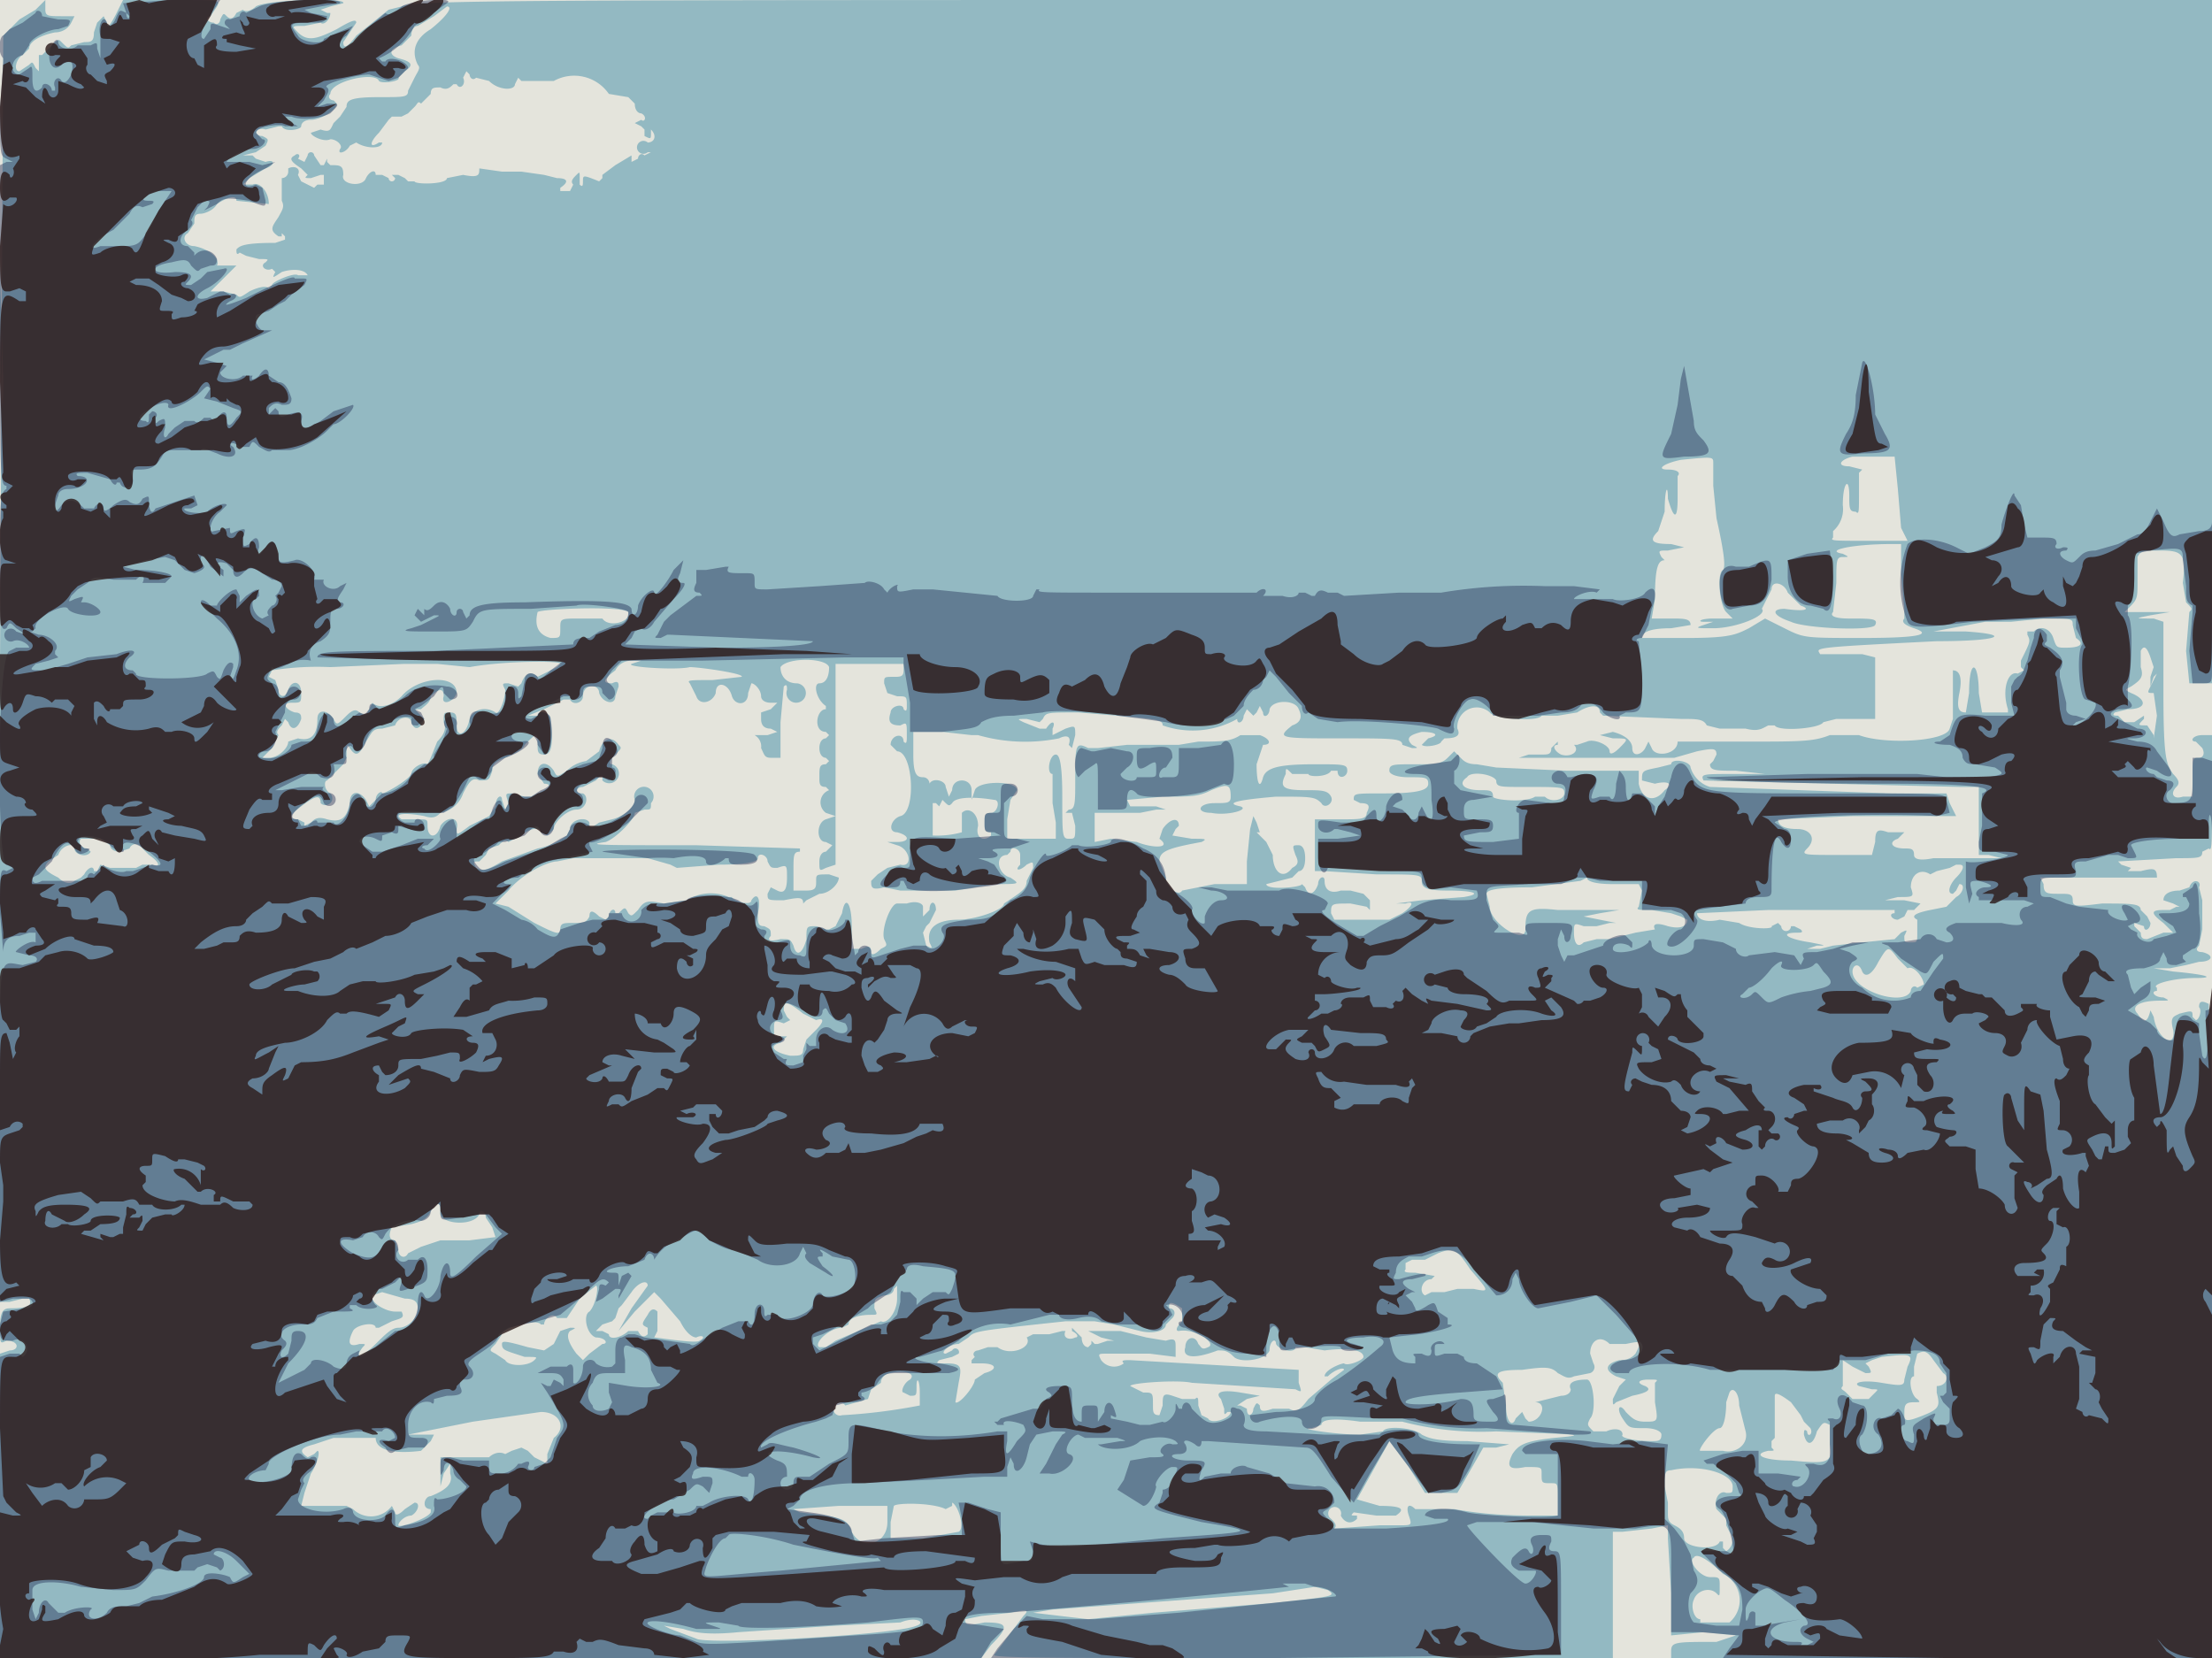<svg id="16282281824-posters-1626466224758" itemscope="" itemtype="/posters" itemid="/+16282281824/posters/1626466224758" viewBox="0 0 683 512" preserveAspectRatio="xMidYMid slice" tabindex="0" xmlns="http://www.w3.org/2000/svg"><rect itemprop="background" width="100%" height="100%" fill="white" tabindex="-1" style="fill: rgb(228, 228, 220); color: rgb(1, 1, 61);"></rect><path d="M11 3L6 6 3 9l-2 2-1 195v196h3l4-1h2c1 2 0 3-6 3-2 0-3 1-3 6s0 5 2 4c4 0 4 3 1 3l-3 1v94h303l3-4c6-6 5-7-2-7-5 1-6 1-6-1l5-1 9-1c5-1 6-1 4 1l-9 12c-1 1 19 1 95 1h96v-39h3l9-1 5-1v4l1 17v13l10-1 10 1-6 2c-13 0-14 0-14 3v2h168V264L683 8V0H405C160 0 128 0 124 2l-4 1-10 8c-3 4-4 4-4 2l2-3 2-3c0-1-1-1-6 2-6 3-9 4-12 1-2-2-2-2 2-2l5-1c1 1 3-1 3-3h-1l-2-1 3-1 4-1c1-2-24-1-27 1-1 1-3 2-4 1l-2 1c-1 2-2 2-3 1s-1-1-2 1c0 1-1 2-2 1-2 0-3-2-1-2l2-3c1-2 1-2-14-2H38l-2 4c-2 4-3 5-3 3l-1-2-1 1-1 1-1 3c0 3-1 3-3 3l-4 1c-1 1-1 1-3-1-1-1-1-1-3 1l-3 3h-1v5l-1-1c-1-2-1-2-2-1l-3 2c-2 0-1-4 1-5l2-2c0-2 3-4 8-5 2 0 4-1 5-3l1-2h-4c-4 0-5 0-5-2V0l-3 3m123 2l-5 3c-1 0-2 1-2 3l-3 3c-4 1-4 3-1 4 4 1 5 2 2 4l-2 2c1 1-5 2-6 1-1-3-15 0-15 4-1 1 0 2 1 2l1 1c0 2-5 5-8 5-2 0-3 1-3 2s-5 2-6 0h-1l-4 1c-3-1-4 2-1 2 2 1 2 1 1 3l-3 2-4 1h3l1 1 3 1c3-1 3 1 0 2l-5 3-2 2h3c2-1 5 2 5 6l-10-1c0-2-3-1-6 1-1 2-4 3-5 3-2 0-2 1-2 3l-2 3c-2 1-1 4 2 4 5 1 8 4 7 6h6l-4 4-4 4h4l4 1c1 1 1 1 4-1 2-1 5-2 6-1l1-1c0-1 7-4 8-3h3c-1-2-5-2-8-1-3 2-3 2-2 0l-1-1c-2 1-4-1-2-2 1-1 1-1-2-1l-4-1-2-1c-1 1-1 0-1-1 1-1 2-2 12-2l3-1v-1l-1-1v1h-1c-3-2-2-3 0-6 1-2 2-3 1-5v-7a2 2 0 002-2v-1c2-1 4 0 3 2l1 2 2 1 2 1 1-1h2v-3h-1l-3 1c-2 0-2 0-1-1l-2-2c-3-2-4-3-2-4 1-1 2 0 1 1l2 1 1-2a1 1 0 112 0l2 3h1l1-2v1l1 1c3 0 4 0 4 3-1 3 6 4 7 1 1-2 3-3 3-1h2l2 1a1 1 0 002 0l-1-1h2l2 1 1 1h2c0 1 10 1 10-1l5-1c5 1 5 0 5-2l7 1h6l7 1 4 1c3 0 4 1 1 3v1h3l1-2c-1-1 0-2 1-3s1-1 1 1v2c1 1 1 0 1-1 0-2 0-2 5 0l1-1v-1l4-3 5-3v2l2-1c0-1 1-2 2-1l2-1h-1a2 2 0 110-3c2 0 3-2 1-4v1c0 2 0 2-2 1v-2l-1-1-2-1 2-1c1 1 2-1 0-2-1 0-2-1-2-3l-2-2-6-1a13 13 0 00-17-4h-10l-1-1-1 2c0 2-5 2-8-1l-4-1c-1 1-2 0-2-1l-1-1-1 2c1 2-1 4-2 2h-1c-1 1-2 2-4 1-2 0-3 0-3 2l-3 3c-1-1-1 0-2 1l-2 2-2 1h-3l-1 1-3 4c-3 3-3 5 0 3h1c0 2-5 2-8 0l-2 1c-1 2-4 3-3 1 1-1-1-3-3-3-2 1-6-1-6-2l3-1c3 1 3 0 4-2l2-2 2-3c0-2 1-3 10-3 8 0 9 0 9-2l2-4c1-2 2-3 1-4-2-4-1-8 4-11 5-4 7-7 5-7l-4 3M0 85c0 36 1 51 1 32a4761 4761 0 00-1-32m572 56c-4 1-5 3-1 3l4 1-1 1v7c0 5 0 6-1 5-2 0-2-1-2-5 0-6-2-4-2 3a9 9 0 01-3 8v2c-1 1 0 1 11 1h12l-2-4-1-12-1-10h-13m-53 1c-5 1-8 3-4 3 3 0 4 1 3 2v7c0 6-1 7-3 0 0-5-1-3-1 4l-2 6c-3 3-2 4 4 4l4 1-5 1c-3 0-3 0-2 2l1 1c-2 0-3 2-3 12l-1 6h6c4 0 6 0 6 2l-6 1c-6 0-9 1-9 3h14c13 0 15-1 19-3l5-3 6 3c6 3 6 3 24 3 17 0 22-1 16-3-3-1-4-2-3-3v-3l-1-11v-9h-3c-12 0-21 2-15 3 2 1 2 1 0 1s-2 1-2 8l-1 9c-1 1 0 2 5 2 7 0 9 0 8 2s-22 1-26-1c-6-2-6-4-2-4 7 1 8 0 5-1l-4-4c-1-3-5-4-5-1l-2 4-1 2c2 2-8 6-15 6-5 0-6 0-3-1l3-1h-3c-2 0-1-1 3-1h6l-2-2c-2-2-3-12-1-13 1-1 0-7-2-16l-1-10v-7c0-2 0-2-10-1m141 30v8c0 4 0 5-2 7l-2 2h14l-6 1c-5 1-5 1 1 1l3 1v22c0 21 1 22 3 25 2 2 2 3 1 4-2 2-1 4 2 3h3v-6c0-6 0-6 2-6 1 0 2-1 1-3l-2-2c-2 0-1-2 2-2h3v18c0 16 0 18-1 17l-2 1c0 2-1 2-8 2l-18 1 1 1 3 1-1 1c-1-1-1-1 0 0h4c4-1 5-1 5 2h-36l1 2c0 3 1 3 5 3 3 0 4 0 4 2s1 2 9 1c9 0 12 0 12 2l2 2 1 2c0 2-2 3-2 1l-3-1v1l2 2c0 2 1 2 2 2l5-2h3l-3-3c-4-3-4-4 0-4h2l2-1h1l-2-1-3-1c0-2 2-3 5-3l3-1c1-3 4-2 3 0l1 4v9l-1 5c-1 1-1 2 1 2 4 1 3 3-1 3l-4 1-5 1h-5l6 1c11 1 13 2 7 2-7 0-14 2-12 3v1c-2 0-1 2 2 2 2 1 2 1-1 1-7 0-9 2-7 4 2 3 3 3 4-1l1 2c1 7 7 10 6 4-1-4 0-4 2-5 4-1 4-1 4 1l1 1c1 0 2-3 1-4 0-2 1-2 3-1l1 29 1-56-1-78v6h-7l-1-10 1-12c1-1 1-1-1-3l-1-6c1-9 0-10-7-10-5 0-6 0-7 2m-494 17c-1 4 0 7 4 8 3 0 3 0 3-3s0-3 6-3h7c2 3 9 1 8-2-2-2-27-1-28 0m455 3h-8l-16 3h10c15 1 10 3-9 3-40 2-37 2-36 4h13l4 1v19h-12l-4 1c-1 2-14 3-15 1h-2c-2 1-3 2-7 1h-8l-4-1c-1-2-3-2-8-2l-24-1-1-1c0-3-4-2-7 0l-6 1h-5c-1 2-15 1-16-1a6 6 0 00-10 5c1 2 0 3-4 3l-1 1c0 1-5 2-6 1l2-2c4-1 2-2-2-2-4 1-5 2-3 4 2 1 2 1 0 1l-3-1c0-2-3-2-19-2-19 0-20 0-15-4 3-1 3-3 2-5-1-3-8-3-9 0 0 2-2 3-2 1l-1-2-1 2-1 1-1-1-1-1-1 2c0 2-2 3-2 1a28 28 0 01-23 2c0-2-2-2-26-4-10 0-10 0-11 2l-1 1-4-1c-3 0-3 0-1 1l5 2h2c2-3 3-2 2 0v2l4-2c3-1 3-1 3 2l-1 4-1-1c1-3-1-3-3-2a53 53 0 01-25-1h-2l-9-1h-9v7c0 6 1 7 3 7a2 2 0 012 2c1-2 5-1 5 1l1 3 1-2c0-4 6-4 6 0v3l1-3c1-3 13-3 13 0l-2 3-1 6v6h15v-5l-1-6v-9c-2 0-1-6 1-6 1 0 2 2 2 13 0 12 0 13 2 13s2 0 2-4l-1-4h-2l1-1c2 0 2-2 2-9 0-11 0-12 4-10h3l9-1h16l6-1c7 0 10 0 13-2h6c3 1 4 3 1 3l-2 6c0 6 1 8 2 4 1-3 5-4 16-4 9 0 10 0 10 2s-3 3-3 0h-2c-1 2-7 2-7 1h-5c-2-2-2-2-2 0-2 4-1 5 6 5 5 0 7 0 8 2s-2 4-3 2c-2-2-3-2-14-2-12 1-16 2-11 3 3 1-4 3-9 2-5 0-4-3 1-3 4 0 5 0 5-2 0-4-1-4-6-2-4 2-6 2-15 2l-11 1 1 2h8l3 1h-3l-5 1h-14v9l5-1 8 1c5 2 11 2 7-1l1-3c2-3 5-4 5-1l-1 1-1 2 6 1c4 0 5 0 3 1-11 2-13 3-13 6l2 5c0 3 4 6 5 4l10-2h10v-7l1-10 1-4 1 2 1 3h-1l3 3 2 4c0 5 3 8 6 4 2-1 2-2 1-4-1-3-1-3 1-3 1 0 2 1 2 4s-1 4-2 4l-2 2-4 1-4 1c0 2 11 1 11 0l1 1c1 3 3 2 4-1 0-2 2-3 2-1 0 3 2 4 5 3h3l4 1 2 2v3l-1-1-5-1c-6 0-6 0-6 3l1 2h17l4-2c3-2 4-4 1-3h-3l8-1 13-1c6-1 3-2-5-2-7 0-8-1-8-3s-1-2-14-2l-16-1h-3v-16h8c6 0 8 0 8-2 1-2 1-3-2-3l-2-1c0-2 0-2 9-2 11 0 14-1 14-3s-1-2-6-2c-4 0-6-1-6-2 0-2 1-2 8-2 6 0 8 0 10-2l2-2 2 2c1 1 2 2 5 2l6 1 22 1h22v4c1 5 5 6 8 2 3-2 1-3-3-2l-4-1c0-3 0-3 5-4l4-1c0-2 6-1 6 1a9 9 0 006 6l56 2h17l1 3 2 4h-32l-23 1c0 2 2 3 6 3s6 3 3 6c-2 2-1 2 9 2h11l1-4c0-4 1-4 4-3h5l-2 2c-3 1-2 3 2 3 2 0 3 0 3 2 0 1 1 2 6 1h21l-4-1h-3v-21h-6l-79-2c-1-2 0-2 9-2h10l-9-1c-6 0-8 0-8-2l1-1 1-2c0-2-1-2-6-1l-7 2h-48l3-1h4c2 0 3 0 3-2l2-2v1c-2 0-1 2 1 3 3 1 6-1 4-3h1l3-1c2-1 7 1 7 3 0 1 1 1 3-1 3-3 3-3-2-3l-4-1 4-1c4 1 6 3 6 5 0 3 3 2 4 0l1-2 1 2c1 3 8 2 8-2h21c17 0 21 0 26-2h9c8 3 27 2 28-2l1-3v-15c2 0 3 2 2 7s0 6 2 6l1-6c0-11 3-10 3 0l1 6h8v-1c-2-6 0-12 3-11l2-1-1-1v-2c3-6 3-6 2-8v-1h2c2-2 5-1 6 2s1 3 4 3c4 0 6-1 3-3l-1-4c0-2 0-2-9-2l-10 1m40 9v5c1 3 0 4-3 6-2 1-2 1 0 2 5 2 5 5-1 5l-4 1c-1 1 0 1 1 1l2 2h3l3-2v1c-2 2-2 2 1 2l2 3v1l1-7-1-7c-2 0-2 0-1-2l2-4-1 1-1 3v-3l1-3-1-3c-1-3-2-4-3-2m-536 4l-23 1a89 89 0 00-18 1l-1 2 2 1 1 3c0 2 2 3 3 0s4-3 4 1c0 3 0 3-3 3s-2 2 1 3c2 0 2 1 2 2-1 3-3 4-4 1l-1-1-1 2c-1 1-2 2-1 3l-2 4-3 3h2c3 0 6-3 6-5l3-1c4 1 6-1 6-6 0-3 3-3 5 0 1 2 1 2 4-1 2-2 3-2 4-1 2 1 2 1 3-1l1-2c2 2 6 1 9-2 5-6 17-7 17-1-1 3-5 4-4 1 0-3-2-2-4 0 0 2-2 3-3 4-2 0-2 0-1 1l2 2c-1 3-3 4-4 1 0-2-4-2-5 1l-4 1c-3 0-3 1-5 4-2 4-3 5-5 2-1-2-1 0-1 3l-1 2-3 3-2 2c-1 0-1 3 1 4a2 2 0 11-3 3c0-3-2-2-6 1s-4 4-1 4l2 1v1l2-1c1-1 2-2 5-1 4 1 6 0 7-5 0-4 3-4 5-1l1 2 2-2c0-2 2-3 2-2 1 0 8-4 9-6 0-2 4-4 5-3l1-2 2-5c2-2 3-4 2-6 0-3 0-3 2-3s2 1 2 4c0 4 3 3 4-2 1-3 5-4 8-2 1 1 3-4 3-7-1-2-1-2 1-2l3 1 1-1c1-3 3-4 5-2l2-1 4-2 1-1c1-1-17-1-28 1l-10-1h-10m65 2c-4 3-4 4-1 4 2-1 2 0 2 1l-1 3c0 3-4 2-5-1 0-3-5-3-5 1 0 2-3 3-4 1h-2l-6 3-5 2h3c0-2 4-1 4 1 1 9 0 11-2 11s-2-1-2-3c0-4 0-4-4 0-1 2-4 3-6 4-3 1-4 2-4 4-1 3-1 3-4 3-2-1-3 0-5 4a9 9 0 01-7 6c-1 1-2 2-5 1-5-1-10-1-7 1h5c3 0 3 0 3 2 0 4 3 4 4 0 2-3 6-3 5 1 0 2 0 2 4-1l6-3 2-3c0-3 2-4 2-2l1 3 1-2c-1-3-1-3 1-3l4 1h2l4-2c2-1 2-2 0-2l-2-3c0-4 3-4 5-1 1 2 1 2 4 0a11 11 0 016-3l4-3c1-4 4-5 6-2 1 1 1 1-1 3s-2 3-1 3a3 3 0 11-3 5c0-2 0-2-2 0l-4 2c-2 0-3 2 0 2 2 1 1 5-2 5s-7 4-7 6l-2 2-2-1c0-2-4-1-6 1l-4 2c-1-1-2 0-3 1l-3 1-1 2-2 2c-2 0-2 0-1 2 2 1 3 1 8-2l11-4a22 22 0 009-4l1-2c0-3 5-4 6-2 0 2 0 2 3 0l4-1c4-1 7-4 7-6a3 3 0 115 1c0 2 0 2-2 2l-3 1c0 2-6 8-9 9-7 1-1 1 28 1l32 1v1c-2 0-2 1-2 6v6h4c3 0 3-1 3-3s0-2 4-2l3 1c0 2-3 5-6 5l-4 2-1 1c0-2-1-2-6-1-5 0-5 0-5-2l1-2 2 1c2 1 3 0 3-4s0-4-3-3c-2 0-2 0-3-2 0-2-3-3-3-1 0 1-3 2-12 2l-13 1-2-1-7-2h-23l-5 1c-3 0-11 4-15 9l-4 4 4 1 8 5c6 3 8 4 8 2s1-2 4-2 4 0 5-2c0-2 1-2 3 0l2 1 1-1c0-2 2-3 2-1h1c2-2 2-2 3 0 1 1 1 1 3-1 2-3 3-3 8-2l7-1a14 14 0 0113-1h1c0 1 6 3 6 1 2-3 3 0 2 4 0 3 0 4 2 4 2 1 2 1 2 3-1 1-1 2 3 1 3 0 3 0 4 2 1 4 3 2 4-2 0-4 0-4 3-4l3 1h1l2-1 2-4c1-6 3-3 3 4v7h3c2-1 3-1 3 1 0 1 1 1 3-1 2-1 2-1 1-3-1-3 2-11 4-11h3c3-1 5 0 5 1v3l2-2c0-3 2-3 2 0l-2 4-1 1-1 2 1 4c2 1 2 1 1-1-1-5 3-7 9-7 5 0 14-3 14-5l3-2c3-2 4-3 4-5l2-4c0-2 0-2-2-1-2 2-4 2-2 0v-3c0-2-3-3-3-1l-1 1c-4 0-3 6 1 7 3 2 3 2-5 2l-12 2h-17l-5-1c-4 1-4 0-4-2l2-2 3-2 4-1c4 1 3-5-1-6l-3-1h3c4 0 4-2 0-3-3 0-2-4 1-5 5-1 4-20-1-20l-2-2c0-3 4-4 4-1 1 1 1 0 1-2 0-4 0-4-2-3-3 0-4-1-3-4 0-2 4-3 4-1 1 1 1 0 1-1 0-3 0-3-3-3l-3-1-1-3c0-2 0-2 3-2 2 0 3 0 3-2v-2h-21v62l-3 1c-2 1-2 1-2-2 0-2 1-3 2-3l2-2-2-1c-3 0-3-6 0-7l3-1-3-1a4 4 0 011-7l-1-1c-2 0-2-1-2-3 0-3 0-4 2-4l1-1-1-1c-1 0-2-1-2-3s1-3 2-3l1-1-1-1c-4 0-3-7 0-7v-1c-3-2-4-7-2-7s3-2 3-5c-1-3-13-3-15 0 0 3 2 5 5 5a3 3 0 11-3 2c0-1 0-2-1-1l-1 11v11h-3c-2 0-2-1-3-3a4 4 0 00-2-4h4l3-1-2-1c-2 0-3-1-3-3v-2l3-1 2-2h-2c-2 0-3-1-3-2 0-2-2-4-3-4l-1 3c0 4-4 4-5 1-1-4-5-5-5-1-1 3-5 4-6 1l-2-4c-1-1 0-1 7-1l9-1c1-1-13-3-16-3-4 1-20 0-18-1l3-1h-3c-2 0-4 1-5 3m263 33c-3 2-1 4 4 4 3 0 4 0 4 2 0 1 10 2 13 0h3c2 2 6 1 6-1s0-2-13-2c-7 0-8 0-8-2-1-2-8-3-9-1m-162 7l-1 2-1-1h-1v10a29 29 0 009-1v-6c2-2 5 0 5 4-1 4 2 5 4 3v-1c-2 0-2-1-2-3s0-3 2-3 3-4 1-4c-6-1-12-1-13 1-1 1-1 1-3-1-1-1-1-1 0 0M25 259c-1 1 0 3 2 3l1 1c-1 2-5 1-5-1s-4-1-5 2l-3 2c-2 2-1 3 3 5 2 2 4 2 5 1l2-1 1-1c1-2 3-3 3-1h1l1-2 3 1h8l2-1h3c3 1 2-1-1-3l-3-3a2 2 0 00-3 1l-3 1c-2 0-3-1-3-2l-3-2h-6m579 8l-2 1-4 1-2 1c-3-2-6 0-6 4 1 3 1 3-4 3l-4 1h6l5 1-2 2h-2l-1 2-2 1c-2 0-3-2-1-2v-1h-39l-22 1c0 2 3 3 7 2l6 1c3 2 11 2 10 1l2-1 1 1a1 1 0 003 0h1l2 1c1 1 0 1-1 1-6 0-3 2 4 3 5 1 5 1 2 1l-3 1h4l4-1 9-1 10-1 1-1 1-1c2-1 2-1 1 1 0 2 0 2 2 2s2 0 2-3v-4c-2-1-1-2 4-3l5-1 3-3c2-1 3-4 1-4l-1 2-1 1c-2 0-1-3 1-5s3-4 1-4h-1m-116 5l-15 2c-12 0-14 1-14 2l1 4c0 5 11 12 11 7 0-6 1-7 10-6h19l-6 1-5 1 5 1 5 1h-2l-4 1h-4c-3-1-3-1-3 2s1 5 3 3l4-1h4l8-2 6-1c-1-2 1-2 4-1 4 1 6 0 6-2l-2-1-3-1-6-1c-4 0-5 0-4-1l1-5-1-2h-8c-6 0-8-1-8-2l-2 1m92 25c-2 4-4 5-5 3-1-3-3-2-3 0 0 6 16 11 18 6 0-1 1-2 2-1l2-1c0-2-3-6-5-5l-3-3c-3-4-3-4-6 1m-338 15l1 2 1 1-2 1c-3-1-3-1-3 2 0 2 0 2 2 2h2l-2 2c-4 1-2 3 3 4 3 0 4 0 4-2l1-3 1-1 2-2c2-2 3-4 0-3l-4-2c-5-4-6-4-6-1m-109 62c-1 2-2 3-6 4l-6 1c-1 2-1 4 1 4l1 3c0 2 2 3 3 1l4-2 6-2h9l8-1-1-3-2-3c0-2-2-3-2-1-2 4-13 3-12-1 0-3-1-3-3 0m311 13l-4 2h-4l-2 1v2c-1 1 1 1 3 1l6 1-1 1c-3 0-4 4-2 5l2-1h4l4-1h5c5 1 5 1-1-6-4-6-5-7-10-5m-249 12l-3 4-1 1-1 3-1 1-3 1-2 2h2l2 1c0 2 4 1 6-1h3c1 2 2 2 3 1v-2c-2-1-2-1 0-4 1-2 2-2 3-1v6l-1 2c1 0 13 2 14 1 2-1 1-2-1-1-1 0-3-1-5-5l-6-7-2-2-6 6-5 6 4-7 5-7c0-2-3-1-5 2m-16 2l-4 6h-3c-1-2-4 0-4 2h-1c-1-2-12 1-12 3l-2 3c-2 2-2 2 0 3l3 2c1 2 7 2 9 0 1-1 1-1-3-1-6-2-7-2-7-4 0-1 1-1 8 1l5 1 3-2 2-4 3-1c2 0 2 0 0 1-1 1-1 3 2 7l2 2 2-2 4-3c2 0 1-2-2-2-3-1-4-7-2-8 2-2 3-8 2-8l-5 4m97-3c0 1-1 2-3 2-3 1-3 1-3 4 1 2 1 2-1 2-4 0-7 1-7 3l-2 1c-4 0-9 5-7 6h2l3-2 7-3 7-3c2 1 5-3 5-7v-4l-1 1m-161 2c-1 2 4 5 7 5h2c1 2 0 2-3 3l-4 2h-1c0-2-6-1-7 1-2 4-1 5 2 4 2 0 2 0 1 1-3 4 0 3 4-1 3-3 5-5 7-5 3 0 6-3 6-6 0-2-1-3-4-3l-7-2-3 1m246 3v1c2 0 2 2 1 3l-2 2c0 2-4 3-8 2l-8-2-6-1h-9c-28 3-28 3-30 5l-3 2c-3 0-6 3-4 3l2-1a1 1 0 112 1l-2 1-4 1c-1 1-1 1 2 1 5 0 5 1 4 6l-1 6c1 1 6-5 6-7l3-2c4-1 4-3-1-3h-3v-1l1-1c-1-1 0-2 1-2l3-1h3c4 3 11 0 9-3l2-1h5l4-1h1c-1 2 1 3 3 2 1 0 1-1-1-2v-1l3 3c0 2 1 3 2 3l1-1v-1l1 1h1l3-1h2l-4-1-4-2h10l8 2 6 1c3-1 3 0 3 2v3l-8-1h-13c-3 0-3 0-2 2a5 5 0 007 1c-1-1 0-1 2-1l52 3v4c1 3 1 3-1 2l-16-1-16-1c-4-1-19 0-19 1l4 2c3 0 3 0 3 4 0 2 0 3 2 3l1-3c0-3 0-4 3-3l3 1h4c1-1 1 0 1 2l1 3 2 1c1 2 7 0 7-2h-1c-1 1-1 1-1-1l-1-3c-2-2 0-3 6-2l6 1-4 1-3 2h1l2 1c0 3 2 2 2 0 1-2 1-2 2-1 0 2 1 2 4 1h5c2 1 3 1 6-3l7-6 4-3c0-1-3 0-5 2h-1c0-2 5-4 6-4 1 1 6-1 6-2 0-2-4-3-12-2l-6-1h-3c0 2-5 1-6-1 0-2-2-1-2 2-1 3-9 4-11 2s-3-2-5-2c-8 3-11 2-10-1 0-3 3-4 4-1 1 1 1 2 3 1 3-1-4-6-9-5-1 0-1-1 1-3v-4c-3-2-4-2-4-1m130 15l1 3a2 2 0 01-1 3l-5 1c-2 1-3 0-5-1-2-2-4-2-11-1-8 0-9 1-6 4l1 7c0 5 2 7 3 4l2-2 1 2 1 1c4 0 6-6 2-6l8-2c2 0 3-1 3-2-1-2 1-3 5-3 2 0 3 10 1 12-1 2-1 2 1 4h4c2-1 5-1 5 1-1 1 4 2 9 2 2 0 3 0 3-2 0-1-2-2-5-2-5 0-5 0-7-3s-1-5 1-2c2 2 3 3 6 3 4 0 4 0 3-6v-6c1-1 1-1-2-1s-4 1-1 2c2 1 1 2-4 3l-5 2c-1 1-1 1-1-1l2-4 2-2-3-1c-4-2-3-4 1-5 3 0 4-1 5-2 2-4 2-4-3-3h-5c-3-3-6-1-6 3m101 0l-1 4v3c-2 0-1 6 1 7 1 1 1 1-1 1-3 0-3 1-3 4 0 2 1 2 6 0s5-3 4-7v-2c3 0 4-3 2-4l-3-4c-2-3-3-3-5-2m-11 1l-3 1-2 1 1 1c1 2 1 2-1 2l-4-2-3-2v8c-1 1 0 1 1 2l2 2h5l2-2c1-1 1-1-1-1l-4-1c-2-1 1-2 7-1s7 1 7-1l1-4c2-4 1-4-8-3m-306 5c-1 0-3 1-3 3l-3 2-1 3-7 2a2 2 0 10-1 3 176 176 0 0024-3v-4c0-4-1-5-1-2s0 3-2 3l-2-1c-1 0 0-3 2-4 2-2-2-3-6-2m259 6l-1 3c0 5-1 8-2 8-2 0-7 7-6 7h7c4 1 8-2 7-6l-2-8c0-4-2-6-3-4m14 1v13l-1 1v2c1 1 1 1-1 1-5 1-2 3 7 3 11 1 13 1 12-5v-6c-2-1-2-1-4 2-1 4-3 5-4 1 0-1 0-2 1-1 0 2 2 1 1-1l-2-2-1-2-3-4c-4-3-5-3-5-2m-402 8l-20 4h8l-1 2-3 3c-8 1-14 0-14-4h-13l-6 2c-4 1-5 2-2 4l2-1 1-1c1 0 0 4-2 7l-2 6-1 4h14l2 1a8 8 0 0012-1l1 2c0 1 1 1 3-1l3-2c2 0 1 3-1 4-2 0-4 2-4 3s9-2 10-4v-1c-3 0-2-4 0-4 5-2 7-4 6-7v-3l-2 3-1 4v-9h15c1-1 3-2 5-1l2-1 3-1 2 1 2 2 4 2v-3l2-5c4-3 2-8-4-8l-21 3m262 1l-3 1c-5 0 7 2 15 2l7-1c1-2 10-1 12 1 2 1 4 2 14 2l13 1-4 1h-4l-4 7-4 7h-10l-5-8-6-8-10 18 7 2c7 0 8 1 5 3h-6l-7-1c-1 1-1 1 1 1v1c-2 2-4 1-5-1a2 2 0 10-3 1c1 1 2 2 1 3l14-1h6c4 0 4 0 3-3s0-4 2-2h12c11 2 20 2 26 2h6v-5c0-5 0-5-2-5-3 0-3 0-3-3 0-2 0-2-5-2-5 1-6 0-4-4 2-3 4-4 13-5 11-1 8-1-18-2a96 96 0 01-29-3h-13c-7-1-12-1-12 1m108 14c-2 0-2 1-2 5l1 5v3c0 2 0 3 2 4s3 2 3 4c0 3 10 4 11 1h1v2l1 1a4 4 0 001-6l-1-2v-2l-1-1-2-2c-1-3 1-6 3-5 2 0 2 0 2-2 0-4-10-7-19-5m-240 11l-1 5v5h10l11-2c2-1 0-8-2-9v1l-2 1c-4-2-15-2-16-1m-31 1l2 1 8 1c6 1 7 2 8 5 3 6 11 4 11-3v-5h-15l-14 1m278 15c-2 1 2 6 5 6s3 0 3 3 0 3-1 2c-2-2-6-1-7 2-1 2 0 6 2 6v1h9a9 9 0 00-2-15c-3-3-8-7-9-5m-117 9l-13 2-68 5-6 1 17 2 20-2 37-3c18-2 20-2 17-4l-4-1m-128 11l-20 1-30 2c-10 1-14 0-17-1l-6-1 2 1 8 3c3 2 61-1 68-4 3-1 0-3-5-1" tabindex="-1" itemprop="light" style="fill: rgb(37, 127, 157); fill-opacity: 0.421; fill-rule: evenodd; color: rgb(145, 119, 110);"></path><path d="M38 1l1 3 1 1c0 1-1 1-1-1-2-1-2-1-3 1-1 3-3 4-3 2-1-3-3 1-2 4v7l-1-3c0-2 0-2-2-1h-4c-2 2-6 1-6-1 0-1-1-1-2 1-2 4 0 9 3 6 3-2 4-1 3 3-1 2-2 3-3 2-1-2-3 0-2 2v1h-1c0-2-3-3-3-1-2 2-3 1-3-3 0-3 0-4-1-3l-3 2c-3 0-3-5 1-6l2-3c0-2 6-5 9-5l3-1c1-2 1-2-3-2l-5-1c0-2-2-2-2-1L7 7 3 9l-2 2c-1 0-2 5 0 7v1L0 34c0 14 0 14 2 15l2 1H2l-2 1v50c0 46 0 49 2 49v1c-2 1-2 4-2 23s0 21 2 20c1-2 1-2 3 0l3 2-3-1a2 2 0 10-1 3c2-1 5 1 5 2H5l-2 1c-4 1-4 66-1 66l2 1-2 1c-2-1-2 0-2 13l1 12c0-4 2-5 5-5l3-1h2v3c-2-1-7 3-6 3l4 1c2 0 3 1 2 2l-4 1c-8-1-7-6-7 52v52l4-1h5c2 1 1 3-1 3l-7 1-1 4c0 5 0 5 4 5a2 2 0 013 5l-1-1H3l-3 1v93h303l3-5 4-4-6-1-7-1c0-2 3-3 14-3a3923 3923 0 0087-8l-2-1h7l3 1c4 0 8 3 6 3l-48 5-26 2h-16l-5-1-4 4-5 6-2 3h86l88-1h2v-16c0-15 0-16-2-16s-2-1-1-3c0-2 0-2-3-2s-4 1-3 3 0 4-1 2-3 0-5 2c-1 2 0 3 2 4h5c1 0-1 4-3 4s-18-17-18-18l3-1h17l19 2h13c12-2 11-2 11 17v15h9l12 1-3 4-2 3h151l1-108-1-100c0 6 0 8-2 8v2c1 5 1 16-1 12l-1-7v-3l-2-1c-2-3-5-1-5 2l-1 4c-1 1-5-1-5-3l-2-2-7-4 4-3c2-1 3-2 3-4v-2l-3 2-2 2-1-2-1-4c-1-1-1-2 5-2 4-1 5-2 5-3l1-2 1 2c0 2 1 2 3 2l3-1-1-1v-1l3-2c2 0 3-4 2-11 0-9-1-11-2-8l-3 2v1h1l1 2c0 2-2 3-7 3-3 0-3 0-1 2l3 2 1 2-3 1-4 1c-1 2-6 0-5-2l-2-1-1-1 2-1c3 0 2-3-1-5-2-1-4-1-2 2l1 2c-1 1-7-1-6-3l-9-1-4-1-5-2c-3 0-3 0-3-3s0-3 6-3c5 0 5 0 5-2-1-3 0-3 3-3l7-2h3l3 1c3 0 3 0 2-2l-1-2c0-1 7-2 15-2h9v-5c0-4 1-3 1 4l1-45-1-52c0 2-1 3-4 3l-6 1c-2 1-3 1-5-4l-2-4-2 4c-1 2-2 4-4 4l-6 3-7 2c-3 0-4 1-5 2-2 2-2 2-4 1s-3-3 0-3c1-1 0-1-1-1-2 1-3 0-2-1 0-2-1-2-5-2h-4l-1-4-1-6-2-3c0-3-3 5-4 9 0 4-1 5-5 7l-5 2-4-2c-6-3-13-3-15-1a33 33 0 000 24c1 2 4 2 20 0l21-1h11v3l2 4v1c-2 2-1 17 1 17l3 1c1 2-4 7-7 7l1-1 3-1-3-1c-2 0-3-1-3-2v-2l-1-4-1-4v-2c2-3 0-5-3-7-2-1-2-1-1-2v-2c-2-3-4-2-4 1l-1 3-1 4c-1 2-1 4-3 5l-1 1-1 2v5l1 4h-9c-9-1-9 0-11 6l-3 2c-3 0-2 1 3 1 3 1 4 2 4 4 1 2 2 2 4 2l6 1c3 2 3 2-2 3h-13l-9-1h-34l-31 1c0 1 22 2 55 2 26 0 35 1 30 3v10l-1 5c0 3 0 3 5 3l4 1c0 1-11 3-13 2v8l1 5 1-3c-1-4-1-4 2-4 4 1 5 2 2 2-2 0-4 2-2 3v1h14l3 1-2 1c-2 0-3 2-2 4 2 2-2 2-6 1h-14c-3 1-4 2-2 3 2 2 1 3-1 3l-3-1c-1-2-4-2-5 0l-7 1c-6 0-6 0-3 1l4 4 3 2 3 2c2 1 2 1 4-3 3-3 3-3 3-1l-3 4-2 3-2 3c-2 0-3 1-3 2a14 14 0 01-15-3c-4-2-5-6-3-8 2-1 2-1-1-3l-3-1 4-1 5-1h-5l-6 2-5 1c-4 0-5 0-4 2l-1 2-2-3-6-1-8 1c-1 1-4 0-4-2l-4-2-6-1c-3 0-3 0-3 2 0 4-12 4-13 0 0-2-1-2-1-1-3 3-11 4-11 2s3-2 5-1c1 1 1 1 1-1l-2-2c-1-1-7 1-7 3l-9 3h-2l-1 2-1-2-1-3v-2l1-3 1 2c0 3 2 2 2 0 1-4 1-4-7-4-7 0-7 0-7 2 1 2 1 2-2 1h-6c-2 0-2 0-1-1s1-1-1-3l-2-6c0-5-1-4 13-5h10l5-2h3l4 1h13v9h9l3 1a3 3 0 010 5c-2 0-5 4-4 5 3 2 10-6 9-8-2-3-1-3 7-4l8-1c0-1 1-2 4-2s4 0 4-2c0-14 1-19 3-15 2 3 3 2 3-1 0-2-1-3-2-3l-3-2c0-2 33-3 50-2l4-1-1-4c0-2-1-2-36-2-39 0-40 0-43-6-2-5-5-4-6 1l-2 6-2 3-1 3v-3l-2-2-2-2h-3c-1 4-2 2-2-2 0-3-1-4-2-5l-1 4c0 4-1 6-2 4h-3c-3 1-3 1-2-2 2-4 1-5-3-5l-4 1h-1c-1-2-2-2-3-2-3 1-2 4 0 4s3 1 2 4c0 2-1 2-4 2l-8-1c-2 0-4 4-2 4v8l-8 1c-8 0-9 0-9-2l5-1c3 0 4 0 4-2s-1-2-5-2-4 0-4-3c0-2 1-3 3-3l6-1-5-1-5-1-2-2v-4c2-1 2-5 1-5l-2 2-7 1c-7 1-10 3-4 3 5 0 5 1 5 8 1 6 0 8-2 4l-1-2-1 2c0 2-2 3-3 1l-2-2-3-1 1-1 2-1c0-4-4-2-5 2 0 4-3 6-3 3s-1-2-3 0c-1 2-2 2-8 2-7-1-7-1-7 1s3 3 5 1h1l4 1 3 1-7 1h-6v5c0 5 2 7 3 4h2l17 1c9 0 10 0 10 2 0 3 2 4 9 3l8 1c1 3 0 3-8 3a16 16 0 00-11 2l-5 3-6 3-5 3h-2l-5-3c-5-3-7-5-5-5l1-2c0-2-12-6-15-4h-16l-5-1h-4l4 1c4 0 7 3 3 3-2 0-4 2-5 5v2c-1 1-4-2-4-4 1-1-2-4-6-6l-2-3c0-4-2-8-7-10-5-3-10-4-10-2-1 1-8 2-10 1h-2c-2 2-8 4-8 3 0-2-4 4-5 7a9 9 0 01-6 7c-5 5-6 6-13 6-8 1-9 2-8 4 2 2-3 7-5 4h-4l-4 1-6 2c-3 1-3 1-3-1a2 2 0 00-4 0l-1 1-1-6-1-5h-1c0 2-5 4-6 3-3-2-6 0-6 5 0 3 0 4-2 3-2 0-3-1-3-3s0-2-4-1c-4 0-4 0-4-2 1-1 1-2-1-2-2-1-2-1-1-5 0-4 0-4-1-3s-2 1-5-1c-4-2-15-2-16 0l-7 1c-4 0-5 0-7 2a3 3 0 01-6 1h-4c0 2-1 2-2 2h-3l-4 1-6 2c-1 3-2 3-7 0a8 8 0 00-5-3l-5-3-4-2 3-3c3-2 3-3 2-3-3 0-1-2 3-2l4-3 5-2 14-3-1-2v-1c1 1 8-3 12-6l4-4 2-2a2 2 0 10-4-1c0 4-12 10-14 8s-6-1-6 1l-1 2-2 1-5 3-12 4c-6 3-7 3-8 2-2-2-2-3-1-3l3-2 3-2 1-1h2l6-2c3-3 4-4 5-1 1 2 4 1 4-2s4-6 7-6c2 1 3-3 1-4s0-3 2-3l4-2h1l2 1c2 0 3-4 1-4v-3c2-1 2-2 1-4-2-3-4-3-4 1l-1 3-1 1-4 1-5 2c-2 2-4 3-5 1a2 2 0 10-2 2c3 0 2 2-1 3l-3 2h-3c-3-2-4-1-4 2l-1 2-1-1c0-3-2-2-3 1l-1 3c-1-1-3 1-6 3l-4 3v-3l-1-3c-2 0-5 4-4 6 0 1-4 5-5 3-1 0-1-1 1-1l2-2h-5l-5 2-6 2h-3l-3-2-1-1c0-2 3-2 5-1s2 1 2-1l3-1c2 1 2 0 2-1v-1c6 2 9 2 8 0 0-2-3-3-3-1h-3c-5-2-1-5 6-3h6l3-2 3-5c2-4 2-5 4-4 2 2 5-1 5-3l4-3c6-2 10-6 5-5-3 0-4-2-2-3 3-1 7 1 7 4l2 3c2 0 3-6 2-11 0-2-4-3-4-1l-2 1c-4 0 0-3 4-4l6-3h2c0 2 4 1 4-1s1-2 3-2 3 0 3 2l2 2c2 0 3-3 0-5-1-1-1-1 1-4l3-3h25l44-1h18v2l2 12v9h10c8-1 11-1 12-3 2-1 4-2 10-2l9-1c3-1 22 0 23 1l8 1 7 1a30 30 0 0021-2l3-3c0-2 2-4 3-5 2 0 3-2 3-3l1-1 1-2 2 2 4 5 4 4c0 2 1 3 2 2l3 2 6 1c7-1 28 1 31 2 4 2 5 2 5 0-1-2 3-9 5-9 2-1 7 3 7 5h14l7-1c4 0 5-1 6-2 1-2 5-1 7 2 2 2 6 3 5 1l2-1c5 0 5 0 5-11l-1-11c-1 0-1-1 1-1l2-4 1-5c2-5 1-8-2-5-1 2-8 3-10 2h-12c0-1 5-3 7-2l1-1-8-1h-9a154 154 0 00-32 2h-13l-17 1c-1 1-1 1 0 0l-2-1h-3c-2-1-3-1-4 1h-1l-2-1h-2c0 1-2 2-5 1h-6c2-2 0-3-2-1h-45c-22 0-23 0-22-1h-1l-1 2c0 2-10 2-11 0l-10-1-10-1h-6c-5 1-5 1-5-1 1-1-2 0-3 2l-1-1c-1-2-5-3-6-2l-14 1-16 1c-4 0-4 0-4-2 0-3 0-3-3-3-5 0-6 0-5-2h-1l-6 1h-3v4c-1 2-1 3 1 3 1 1 1 1-1 1l-4 3-4 3-2 2-2 4c-1 1-1 1 1 1l2-1h1l22 1 22 1c0 1-7 2-29 2l-29-1 2-2 1-2 2-1c1 1 3 0 4-2l6-7c3-3 4-5 3-5-2 0-2-1-1-3l1-4-3 3c-2 4-6 9-6 7s-4 1-5 4c0 3-2 4-2 1-1-2-6-3-33-2-13 0-17 1-17 4l-1 1-1-2a1 1 0 10-2 0c0 2-2 1-2-1-1-2-3-3-5-1-1 1-2 2-3 1v2l-1-1-1-1-1 2 2 2 2-1 2-1c2 0 2 0 0 1l-4 2-3 1c-4 1-1 1 7 1 10 0 10 0 12-3 2-4 2-4 18-4l14-1c2-1 16 1 16 2 0 3-2 4-4 4l-5 2-3 2c-3 0-5 0-5 2l-43 2c-31 0-36 0-36 2l38 1h38l-4 3c-3 3-4 3-4 2-2-2-4-1-4 1l-1 5c-1 1-1 1-1-1 0-3-4-3-4 1 0 5-2 6-6 5s-5 0-5 3c1 2-2 4-4 4v-3a2 2 0 10-3 1l-1 3-3 5c0 2-1 3-3 3l-4 3c-1 3-6 6-9 6l-2 2c-1 3-3 3-4 0s-3-2-4 1c0 4-4 8-5 6h-5c0-1-1-1-3 1h-2l-1-2c-3 0-2-2 2-5s5-3 6 0a2 2 0 101-3c-1-1-2-1-1-2h-7l-6 1h-2l10-5c1-1 2-1 4 1 3 1 5 0 4-4h2c2 0 2 0 2-2-1-2 1-5 2-3s3 1 4-2 2-4 4-5l4-1c1-2 7-2 6-1 0 2 0 2 2 2l2-2-1-2-2-1 2-1 4-3c2-3 3-4 3-1l2 2c4 0 2-4-1-4-5-1-10 0-13 3-4 3-8 5-9 3-1-1-2-1-2 1-1 1-1 2-3 1l-3 2c-3 3-5 3-5 0-2-3-4-2-5 3-1 4-1 4-5 4l-3 1c0 2-5 5-9 4-2 0-1-2 1-2s4-3 3-6l1-2 2-4c0-3 1-4 3-4a2 2 0 10-2-3l-1 2c-2 1-2 0-2-1 0-2-1-3-2-3-1-1-2-1-1-3l1-2c1 1 3 0 5-1a10 10 0 017-1c-1-3 0-5 3-6 3-2 3-3 3-6s0-4 2-4 3-2 1-2c-1-1-1-1 1-4l1-2-2 1c-2 2-6 0-5-2h-3c1-3-4-7-6-6-4 1-5 1-5-1l-1-4c-1-1-1-1-3 1-2 3-3 3-2 0 0-3-1-4-3-1-2 1-2 1-2-2 1-3 1-3-2-2-2 1-2 1-2-1l-5 1c-2 1-1-4 2-6l2-2c0-1-4 0-6 2-2 1-8 0-7-1h2l2-1-1-3-3 1-6 2-3 1c-1 2-2 1-2-2 0-2 0-2-2-1-1 2-2 2-4 1-1-1-2-1-5 1-2 2-3 2-3 1 0-2-2-2-3 0h-3c-3-3-5-3-7-1-2 3-3 2-1-3 0-1 1-2 3-2 6 0 8-4 3-4-1-1 0-1 3-1l7 2c1 2 2 2 2 1h1a2 2 0 104-1c-1-3-1-3 2-3 4 0 5-1 7-4 1-2 2-2 4-2h8c1-1 2 0 5 1 4 2 7 1 5-2-2-1 0-2 2 0h3c1-2 1-2 3 0 2 1 3 2 4 1h5c3 0 9-3 12-6l2-2c2 0 7-5 6-6l-3 1-3 1-4 3c-5 3-6 3-6 0 1-3-1-3-4-2-2 1-3 1-3-1l-1-1-1 1-1 1v-2c1-1 2-2 4-1 2 0 3 0 3-2-1-3-2-5-4-5l-3-2c0-2-1-3-3 0-1 1-3 2-2 0h-3c-2 2-7 1-7-1l1-1 1-1-3-1-4-1 6-3h2l4-2 9-4h-3c-2-1-3-5-1-5l3-1 3-2 2-1 2-2 4-3c1-2 1-2-1-2h-2c0-1-3 0-15 6-5 2-8 3-5 1 3-1 2-3 0-2l-2-1h-1l-4 2c-4 1-4-1 0-3s8-7 5-6l-5 1-2 2-3 2c-2 0-2 0-1-1 2-2 1-3-4-3-8 1-8-2-1-3 4-1 5-1 6 1 2 2 2 2 3 1l3-1c1 0 2 0 2-2a4 4 0 00-7-1v-1l-2-2c-3 0-3-3 0-5 1-1 2-2 1-3l1-2 1-2 2-2c2 0 2 0 1 2l-1 1 4-2c2-2 3-2 10-1 5 2 5 2 5 0l-1-4-2-1c-5 2-4-2 3-5l3-2-4 1-4-1h-7c0-1 5-4 8-4s5-3 3-3l-2-2c0-2 8-3 9-2h4l-2-1-2-2h2c2 1 8 1 12-1 3-3 3-3-1-3l-3 1 2-2c1-2 2-3 1-4-2-1 9-4 13-4l6 2 3-1 2-2 1-1c0-2-6-4-7-2h-1l-1-1a22 22 0 0011-10l10-7c3-2-11-1-14 1-2 2-4 3-5 2l-6 5c-3 4-6 6-7 6-2 0-1-3 1-4l2-3-9 4c0 2-7 1-8-1-3-4-3-4 6-4 2 0 3-1 3-2l-5-1-2-1 5-1 6-1c1-2-21-1-25 1l-4 2c-1-1-2 0-2 1l-3 1a1 1 0 10-1 2l1 1-3-1c-3-1-3-1-3 1l-2 3c-2 0 0-5 3-9l2-3H53L38 1m10 58c-4 2-5 3-2 3 1 0 2 0 1 1l-3 1c-2-1-3 0-4 2l-5 5c-6 3-9 7-4 5h7c5 0 5-1 8-5l3-6 4-6h-5m527 53l-2 10c0 6-1 9-3 12-3 6-3 7 5 6 9 0 10-1 7-6l-3-6c0-8-3-19-4-16m-56 5l-1 8-2 9c-4 8-4 8 4 7 8 0 9-1 6-5-2-2-3-3-3-6l-3-17-1 4m-457 4c-3 3-11 7-10 4 0-1-3-1-7 2-2 1-3 3 0 3 1 1 1 0 1-2l1-1c1 0 2 1 1 2 0 2 0 2 1 1 2-1 2-1 2 2-1 3 0 4 1 2l2-2 3-2h3c1 1 2 0 3-1h2c1 1 1 1 3-1 1-1 2-1 2 1 0 3 1 3 3 0 2-2 2-2-1-3l-5-2-4-1c-1 1-1 1 0 0l2-3c-1-1-1-1-3 1m602 49l-5 1v7c0 6-1 8-2 9v3c2 2 1 19 0 22v4c2 2 2 3-3 3-3 1-3 2 0 3l2 1 4 2c4 0 3 3-1 3-3 0-3 0 1 1 3 0 5 1 6 3l3 4c3 4 1 5-3 2l-3-1c-1 0 0 2 2 2l1 1 3 1c2 0 3 1 1 3-2 1-1 4 1 4 6 0 6-1 6-8v-6h3l3 1v16c0 11 1 5 1-17l-1-28c0 5 0 5-3 5h-3l-1-10 1-12v-2c-2-1-2-2-2-6l-1-8c0-4 0-4-10-3m-106 1l-6 2v5c0 5 3 9 7 9l4 1c2 2 3-1 3-10l-1-8-7 1m-496 1v2c2 1 1 2-2 3l-3-1-1-1-2-2-3-1-6 1-7 2 4 1c6 0 11 1 11 2l-2 2h-7c1-2 0-3-2-1h-7c-6-1-6-1-8 1l-3 2-2 2c-1 2-1 2 1 1 3-1 3-1 2 1h1c2 0 5 2 5 3 0 2-9 1-10-1s-11 3-10 6l-1 1H9l3 1c3 0 7 3 5 5v1l1 1-3 1-4 1c-2 2-2 2 3 2l7-2 6-2 9-1c5-2 7-1 4 1-2 2-2 4 1 4l1 1c-1 2 20 2 22 0 2-1 2-1 3 1 1 1 1 1 2-2 1-2 2-3 3-2v1l-1 3c1 1 1 1 2-2 2-5 0-11-6-16l-5-5c0-1 1-1 3 1h2c0-1 4-5 6-5l1 2v2l2-2c3-2 4-3 4 0l-1 1c-2 0-1 5 2 6l2-1c-1-1 0-2 1-3 1 0 2-2 1-3l1-1 1-2c0-1-1-2-3-2l-3-2c-3-2-4-2-6 0s-3 1-3-1l-2-2c-3-1-4 0-1 2v2l-4-3c-2-4-2-4-3-3m478 3h-4c-3-1-5 1-5 5 0 6 2 9 4 8l5-1c4 0 6-2 7-8 0-7 0-7-7-4m-163 55l-7 1h-6v4c0 4 0 5-2 5h-3c-2 1-1-3 1-3l2-3c0-3-1-4-7-3-4 0-4 0-4 3 0 4 1 4 4 2 2-1 2-1 2 2 0 2 0 2-3 2h-3c0 2-5 1-5-1l2-2c2-1 3-5 0-5l-5-1-5 1h-1l-3-1c-2 0-3 7-1 9l1-1 1-1 3-2c1-1 1 0 1 6v8h5c4 0 4 0 4-3s1-4 3-2c1 2 18 1 22-1l5-2c2 1 3 0 3-6s-2-9-4-6m-68 17c0 4 0 4-2 4-3 0-3 0-3 3s0 3 3 3l2 1-14 1c-15-1-14-1-14 6 0 3 0 3-2 3-2-1-3 0-5 2-3 3-3 4 1 4 2 0 3 0 3-2h1l1 2c-1 1 10 2 22 0 10-1 10-2 7-4l-2-3-2-1-3-1h3c3 0 4-1 2-2s2-1 5-1l6-2-4-1c-4 0-4 0-4-4v-7l2-2c3 0 3-4 0-4s-3 0-3 5M24 260l2 2c2 0 2 0 1 1-2 1-3 1-4-1-2-3-4-2-7 4l-4 4-2 1c0 2 1 2 3 1h12l2-1c0-1 1-2 2-1l2-2 1-1c0 1 5 3 7 2h2l3-1 3-1c4 1 3-1-1-4s-9-4-8-1c1 2-2 1-4-1-2-3-10-4-10-1m162 3l14 2a55 55 0 018 0c5-1 10-1 10 1s4 1 6-1h1c0 2 1 2 4 2 4 0 6-1 4-3-1-2-47-2-47-1m361 36c-3 4-6 6-7 6l-2 2c-2 1 1 2 3 0 1-1 1-1 3 1s2 2 6 0a37 37 0 019-2l4-1c3-1 3-2 0-5-2-3-2-3-3-2-2 2-11 2-10 0s-1-1-3 1m-306 13c1 2 1 3-1 3-3 1-3 4 0 5 3 0 3 2 0 2-2 1-2 1-1 3l3 2h1c-1 2 0 2 2 2l3-1v-2l1-2v-2l1 1h2v-2c0-3 3-5 5-3 3 2 6 1 4-2l-3-1-2-2c-1-2-1-2-2-1 0 3-3 2-6 0-5-3-7-3-7 0m-108 62c0 2-2 3-3 3-4-1-9 1-11 4-1 2-1 2-2 1-1-2-4-2-5 0l-3 1c-5-1-5 1 0 4 5 2 7 2 9-2 2-3 5-3 5 1a2 2 0 003 3h3c2-2 3 0 3 3 0 4 0 4-6 6-3 1-3 1-2-2v-2l-2 2-4 2c-3 0-4 3-2 5 2 1-4 2-6 0h-2v1c2 1 1 1-5 1l-5 2c-1 2-2 2-5 2-5 0-8 3-5 5 1 1 0 2-1 3-1 2 0 3 2 1l1-4c0-2 0-3 2-3 4 0 3 4-3 10l-3 6 6-3 2-1 2-2c0-2 5-1 7 1 2 1 4 1 4-1 0 0 0-2 2-3l2-1c-1 3 1 2 6-2l5-4c4 0 7-4 7-8s1-5 2-3c1 3 5-2 5-6 1-5 3-5 3-1 0 2 1 2 8-5l8-7-2-2-3-4h-2l-6 1c-6 1-6 1-6-2s-1-3-3 0m76 9a14 14 0 00-7 6c0-2-2-3-3 0l-5 2c-5 0-9 2-5 2 2 0 2 0 2 2v2l1-3 2-1 1 1-4 7v-1c1-2 1-2-1-2l-4 3-2 1 1-4c0-1 0-2 2-1l1-1c-2-2-3-1-9 5l-6 5-7 2-9 2-3 2c0 2-3 4-6 6s-4 3-3 4c2 2 1 4-1 4s-2 0-2 2c1 2 1 3-4 3l-4 1c0 1 0 2-1 1-4-1-7 3-7 7s0 4 4 4c2 0 3 1 1 3h-5l-4 1c-1 1-2 1-3-1-3-2-2-3 1-2l2-1c0-2-3-4-4-2h-8l-5 1c-8 0-23 7-22 9l-1 2c-3 0-6 2-5 3 3 2 13-1 13-3 0-4 1-6 3-5 1 1 2 2 3 1 3-1 2 3-1 5-1 1-2 2-1 3l-1 2-1 3c0 3 8 5 14 3 2-1 3 0 3 1 1 3 8 3 10 1 2-3 3-2 3 1s0 3 3 2c6-1 10-3 9-6 0-2 0-3 1-2 3 0 9-2 9-4l-2-2s-2-1-2-3c-1-3-3-3-3 0-1 2-1 2-1-1s0-3 3-3l4 1h8v1c0 3 0 3 4 3a7 7 0 005-3h1c2-1 3-1 2 1a1 1 0 102 0l3-1 2-2 2-6c3-4 3-4-3-14l-2-3 2 1h1l1-2 2 1 1 1v-2c-1-2-2-2-5-2h-3l4-2h5c1-1 2-1 2 1v4c1 1 3-2 3-5 0-2 3-3 4-1a6 6 0 005 1l1-1v-4c0-3 1-4 2-4l2-1h2l3 1 14 2c1 1 2 0 5-2l5-3 5-2h3c1 2 2 1 2-2 0-4 3-4 3-1 0 1 0 2 1 1h3c1 3 10 0 11-3 0-3 2-5 3-3 1 1 6 0 9-2 2-2 1-9-1-9l-5-1c-3-2-5-3-3-1v1c-2 0-2 0 0 3 4 3 4 4 1 2l-5-3c-1-1-2-2-1-3l-1-2-1 2c-1 4-9 5-13 2l-7-3c-3 0-6-2-8-3-4-4-3-4-10 0m233 4l-3 1h-4c-2 1-4 2-4 5-1 2-1 2 1 2 7-2 9-2 8-1l-4 1c-3 0-4 1-1 3l2 1h-1l-2 1 2 2 1 2c0 1 1 1 4-1 2-1 2-1 3 2l3 2c1-1 1-1 0 0v2c4 0-2 2-9 3l-9 1 1 4c1 3 3 4 7 4v-2c-1-1-1-1 2-1 2 1 3 1 3-1-1-2 3-4 4-2h-1c-2 0-2 0-2 2s0 2 3 1h4l2 1c0 1 1 2 4 2l6 4 2 4-13 1c-14 1-17 2-17 3s10 1 17-1c3 0 4 1 4 5 0 2 1 2 6 2 2 0 2-1 0-3-2-3-3-4 0-4l3-1c1-1 1 0 1 4s0 5 3 5l23 2c1 1-1 1-5 1l-27-2a85 85 0 01-26-3h-7c-19-1-18-1-18 1-1 3-6 3-6 0 0-2-6-2-13 0a2 2 0 01-3-2l8-1c7 0 12-2 12-4 0-1 3-4 7-6a129 129 0 0013-10c3-2 0-4-5-3-5 0-7 1-3 2l3 1c0 1-7 2-7 0-1-1-13 0-17 1-2 0-2 0-2-5-1-4-3-3-4 2v5l-5-1c-5 0-9-1-14-5l-6-3c-2 0-3-2-1-2a4 4 0 00-5-5l1 1 1 2-1 1-2 2c0 2-3 3-7 0h-7l-5-1c-1-1-3-2-7-1s-6 0-6-1h-3l-12 3a18 18 0 00-16 5l-5 3-7 2c-4 0 1 2 6 2 6 1 8 2 3 3h-15c-4 0-5 0-7 3-1 2-4 3-5 3v1c2 1 1 2-4 2l-4 1-1 3-2 1-3 1c-8 2-18 6-17 8l2-1c1-1 3 0 8 1 7 2 11 4 6 3-11-3-18-2-11 1 3 1 3 2 3 5a2 2 0 102 2c0-2 1-2 2-2h3l6-4c6-3 6-3 6-7 0-6 0-6 12-3 11 2 22 2 34 0h3v3c-1 5 0 5 3 0 3-3 3-3 2-5-2-1-7-2-6 0h-2l-1-1h1l1-1 10-3h2l2-3c2-1 2-1 1-2-2-1-1-2 3-2s4 0 4 4c0 5 1 7 3 7v-2c0-3 0-3 3-3 2 0 2 0 2 3v2l2-3c0-3 2-4 3-1s1 3-1 2v1l5 1 4 1h3l4-1c1 1 4-2 4-4s0-2 1 0h1c0-2 2-3 3 0 4 4 5 5 9 4 3-1 4-2 3-3 0-1 0-2 2-1 2 0 3 3 2 5 0 1 1 2 7 2l18 1h17c1-2 12-2 12 0s8 3 16 3h3l-3 7c-4 7-4 7-9 8h-4l-6-8-6-8-6 10-5 9-7-8c-5-8-6-9-8-9l-30-2h-2c0 2-1 2-2 1-3-2-4-1-3 0 1 2 0 3-2 3-4 0-2 2 3 2s6 0 4 3c-1 3-1 4 1 2l5-1h3c0-2 4-3 5-2l7 2 5 3 9 1a5 5 0 016 5l-2 2c-2 1-2 1 0 3l2 3h16c16-1 20-2 19-3h-4l-3-1c0-2 6-3 13-1 4 1 25 2 28 1v-19h-10l-1-1c0-3 11-4 20-3l8 1 9-1 8 1-1 11v12l3 3 3 4 1 2 1 2 1 5c2 3 1 5-1 7-1 2-1 7 1 9l7 1h7l1-5c0-6-1-8-7-12l-6-6h8l2 1c1-1-2-13-4-14-3-2 0-4 4-4 3 0 3 0 2-1l-1-3-3-3-4-3h-2l-1-1 3-1 3-1 6-1h5v7h6l7 1-1 1c-2 0-2 2-1 2 3 1 6-4 4-6-1-1-1-1 2-1 3 1 4 0 5-2v-11c-1-1-1-1 1-1 2 1 3-1 2-3-2-4 1-6 4-2l3 1c2 0 2 6 0 9-2 1 0 6 1 6 5 0 6-3 4-6-3-2-1-6 1-5l3-1 2-2c1 0 3 4 2 5-2 0-1 5 1 5 2 1 2 1 2-2-1-3 0-3 3-5 4-2 4-2 3 0 0 2 0 2 3 2 2 0 2-1 2-2v-3l-2-2-1-2h1l1-1v-6l-2-3c0-3-3-4-8-4l-8 1-7 2h-8l-2 3h-38c-10-3-25-2-25 1h-4c-3-1-2-3 2-4 5 0 8-4 5-6l-7-8-6-6-8 2-10 2c-2 0-6-6-6-9l-1-2-1 2c0 3-2 5-5 5l-6-7c-5-7-8-8-14-6m-162 5l-3 3-2 4c1 1 1 1 0 0l-6 4-1 1-5 3-5 3-4 2-3 1v2l2 2 16-8h3l3-1 2-2 1-4c0-3 0-4 1-3h2l2 2v2l2-2 3-2h4c1 1 1 1 2-1 2-6 2-6-9-7-4-1-5 0-5 1m-87 28v4h-4c-4 0-5 0-6 3a5 5 0 000 7c0 2 3 2 5 1l1-2-1-3v-3l6 1c7 1 12 0 9-1l-2-4c0-4-2-6-6-7-2-1-3-1-2 4m127 23l-2 3-1 4c-1 4-4 6-4 2l-1-2-1 3v3h-7l-18 1-21 1c-10 0-18 2-18 5l-2 2-2 1 7 1c8 1 13 3 13 6l1 3 9-1 17-1h7v-5l-1-5h3l6 2 4 1v8c0 8 0 8 2 8l5-1c3 0 3 0 3-3l-1-3 4 1c5 1 8 1 37-2 29-2 30-2 12-5-16-4-16-4-13-6l1-3v-1c1 0 3-1 3-3 2-4 2-4 0-4s-6 5-5 6c0 1-2 6-4 6l-8-5 2-3 2-6 6-1c3 0 5 0 4-1-2-1 1-4 3-3 2 0 2 0 1-1-3-2-9-1-11 0-3 3-11 3-13 1h1l6-1c2 0 2 0-1-1h-10l-2-1c-2 0-5 5-3 6 4 1-2 7-6 6h-3l2-3 3-6 2-3c2-1 1-1-3-1l-5 1m-106 12c-1 2 0 2 3 1 3 0 3 0 3 2l-1 3-2-2c-2-1-2-1-4 1l-5 3c-4 0-12 6-8 6l1-1 2-1h5c1 1 7 0 7-2h2l2-1c3-2 11-3 12-1s2-1 2-6c0-2-2-3-2-1h-2c-6-3-15-4-15-1m11 19l-1 1c-2 0-5 6-6 9-1 4-3 3 23 1l31-3-1-1c-1 1-16-2-26-4-9-3-20-4-20-3m-159 6l2 1c1 0 2 3 0 4l-1-1-3-1-3 1-1 1h-8c-4-1-4-1-7 3-3 3-3 3-10 3l-10-1c-7-2-15-2-15 1v6l1 3 1-2c0-3 2-5 3-3l2 2 1 1h2c3-2 10-2 8-1-2 3 2 4 5 1 1-2 3-2 6-2l4-1 4-2c8-1 16-4 16-6s6-1 8 0c1 2 1 2 4 0l2-1-4-4c-3-3-7-4-7-2m478 11c-2 1-5 4-5 6 0 3 0 5 1 2 0-1 1-2 2-1v4h2l6-1 6-1-5 1c-7 2-5 6 3 6 2 0 3 0 2 1h2l2-1-2-1c-2-1-3-3-1-4 3 0 0-4-6-8-5-4-5-4-7-3m-276 10c-25 2-40 2-40 1l-6-1c-5 0-5 0-2 1s3 1 1 1h-6c-7-2-14-3-15-2s7 4 10 4l5 2c3 1 5 1 49-2 18-1 21-2 21-4s-1-2-17 0" tabindex="-1" itemprop="regular" style="fill: rgb(29, 37, 78); fill-opacity: 0.409; fill-rule: evenodd; color: rgb(99, 99, 44);"></path><path d="M39 1l1 3v2h-2c-1-2-1-2-2 1l-2 1c-2-2-3-1-3 2 0 2 0 2 3 2l3 1-3 4-2 1 1 2c3-1 3 0 1 2-2 1-2 1-1 3v1l-3-1-2-2c-1 0-2-2-1-3v-2l-2-3h-7a2 2 0 10-1 2c2 0 2 0 1 1-2 2-1 3 1 2 2-2 6 0 4 1-2 2-1 4 2 5l1 1c-1 1-3 0-5-1l-3-1v3c0 2-2 3-3 1-1-3-2-2-2 1l1 2-3-2-3-3-4-1 3-1c1 1 2 0 2-1l-3-1c-2 0-3 0-2-2l-1-2-2 1-1 13c0 14 1 17 6 15v1l-2 3c1 2-1 4-1 2-2-2-3-1-3 4 0 4 1 5 3 3h2c1 1-2 4-4 2L0 76c0 11 0 14 2 14h1l3-1 2 1v3H6c-6-4-6-3-6 25l1 27v1a2 2 0 001 3l2 1-2 2c-2 0-3 2 0 4v1c-2 0-2 0-1 1v2c-2 3-1 13 1 13l3 1H2c-2 0-2 0-2 10 0 9 0 10 1 9 2-2 2-2 4 0l2 1h2c1 1 2 1 1-1l5-4c4-2 6-4 7-6l2-2 2-1c2-1 21-3 20-1h3l4-1-11-2c-3 1-4 0-4-1l9-2 5-2 2 1 1 2 2 1c1 1 2 2 4 1s2-1 1-3l-1-2 2 1 5 6v-3c-2-3-2-3 1-2l3 2c0 2 1 2 4 1 1-1 2-1 5 1l4 2 2 1 1 3-1 1c-1-1-2 0-1 1 0 1 0 2-2 3v3l1 4c-1 1-1 1-2-1l-3-2c-3-1-4-6-1-7l1-3-2 1-3 3-2 2v-3a1 1 0 10-2-1l-1 1-2 2v2l-3-2-3-1c0 1 3 4 5 4 3 0 9 13 7 16l-1 3c0 2 0 2-1 1-1-2-2-2-4 0l-2 2 3 3 4 4c0 1-4 0-6-2-2-3-4-2-4 1l-1 2-6 3a8 8 0 0010 0l-2 3c-3 3-4 4-4 2s-5-3-7-2h-2c-1-1-2-2-5-1a17 17 0 01-13-2c-1-2-3-3-3 0v1l-1-2v-5c1-1 2 0 3 1 1 2 2 2 2 1h3l1-1c0-2 0-2 5-2 4 0 6-3 3-3-1 0-2 0-1-1 0-2 0-2-2-2l-2-2h-1c-2 2-3-3-1-5s1-2-3 0l-9 1-6 2h-4l-4 1-6 1c-5 1-3-1 3-3s8-5 5-7c-1-1-2-2-3-1l-3-2c-2-1-2-1-2 1l2 2c2 1 1 3-1 3H6l-3 1H0v9c0 7 0 9 1 8 1-2 3-3 3 0 0 2 2 1 3-2s1-3 4-2a7 7 0 015 2l1-1h4l2 2-1 2v1c-2-3-8-3-11-2-4 2-6 4-5 5 1 2-1 1-4-1l-2-2v7c0 7 0 7 3 8l3 1-3 1c-5 1-3 6 2 8 2 0 3 1 3 2-1 0 0 2 2 2 2 2 2 2-2 2-7 0-8 1-8 8 0 5 0 6 2 7 3 1 3 2 0 3-2 0-2 1-2 9l1 9v2l3-1 2-1h2c1-2 3-2 3-1l2 3c1 1 1 2-2 2-3 1-4 2-2 3l5-2c3-3 9-5 9-3l6 2c5 0 6 1 6 2-1 1-7 3-8 2-2-2-6-3-9-2l-4 1-2 2-6 2H1c-2 0-1 16 0 16l1 1 1 2h2l1-1v3c-1 1-2 4-1 5l-1 2-1-5-1-3c-2 0-2 2-2 15v15l3-1c1-2 3-2 4-1v1l-1 1-3 1c-3 1-3 2-3 9l1 7v5l-1 12c0 12 1 15 5 13l1 1-4 1-2 2c0 2 0 2 2 1 3-1 9-1 9 1l-6 3c-2-1-2 0-2 1 1 1 0 1-1 2-1 0-2 1-2 3l1 3 1-2 1-1 1 1 2 2c3 1 2 4-1 5-5 0-5-2-5 22l1 21 1 2 3 3c2 1 2 1-1 1l-4-1v17a71 71 0 001 19l-1 5v4h39a273 273 0 0041-1h15c0-4 0-4 2-3 2 2 2 2 3 0 2-3 4-4 4-2l-3 3-2 3h3c3 0 3 0 2-1l-1-2c1-1 5 1 4 2 0 1 2 1 5-1l5-1 2-2c0-2 1-2 4-2 4 0 4 0 3 2-3 5-2 5 22 5 18 0 22 0 23-2h3c3 1 5 0 4-3l1-1 2 1h2c2-1 3-1 8 1l8 1c2 0 3 1 3 2l9 1 8-1-2-1c1-1-2-3-9-5-11-3-10-3-9-5l4-1 4-1 3-1 2-2h1c2 2 11 4 11 2l2-1 3-1h12c4-1 8-1 11 1a22 22 0 008 0l-3-1c1-2 6-3 9-2 2 0 2 0 1-1-2-1 1-2 6-1h25v2l-1 4-2 1c-2 0-3 1-3 4l-1 3-3-2c-1-2-2-2-3-1l-6 2c-1 0-2 3-1 4h-3c-1-2-3 0-2 2 0 2-1 1-3-1-2-1-2-1-2 1 1 3 18 3 22-1l5-3 1-3 3-5c2-1 2-2 2-4a3 3 0 010-4l-4-1c-3-2-3-2 4-1l9-1h5c5 3 10 2 13 0l3-1h26c0-1 2-2 8-2 11 0 12 0 12-3 1-2 1-2-1-1-1 2-2 2-7 2-11-2-10-4 0-4l6-1h1c2 1 12 0 13-1a7 7 0 019 0l1-1 5-1c7 0 10-3 6-5-3-1-4-3-2-3 4 0 5-5 1-6h-7c-3 0-4 0-5-2l-2-2h-2c-1-2-17 0-22 1-5 2-8 0-5-2h4c2-2 1-3-2-3-4 0-8 6-7 10l-2 2c-4 1 0 3 21 7l6 2c0 2-60 5-65 4-2-1-2-1-2 2 0 2-1 3-2 3h-8v-8l-1-6-4-2-6-2-1 5 1 5h-4c-14 2-29 3-32 1l-8-2c-5-1-7-5-2-4 10 2 11 2 6 0-6-2-14-1-11 2 2 1 2 1 0 1l-2-2-1-3c-2-2-2-3 1-3l2-1c-1-1 1-2 6-5l4-2 2-4 3-2-5 2-6 5h-3c-2-1-2-1-2 1l-3 1c-6 0-7 1-10 3-1 2-2 2-3 1l-1-1-5 1-5 2-2 1c-1-1-2 0-2 1l-2 1h-3c-1 1-3 0-2-1 0-2-1-1-3 1h-4c-2 2-1 7 2 8v3c-2 1-3 1-4-2 0-3-1-4-3-1-1 1-2 3-1 4 0 2-5 4-6 2h-3c-4 0-4-2-1-4l2-3c0-3 2-5 3-3h3l2-1c2 1 4-1 4-4l10-5c2 0 3 0 3-2s0-3-2-2l-2-1 2-1 3-3c1-3 1-4-2-6l-1-2c4 0 6 2 5 5 0 3 0 3 3 3 12 1 15 0 20-4 2-3 2-3-3-1-2 1-1-2 3-5 2-2 6-3 10-4a16 16 0 0010-4c0-2 1-2 4-2l4-1-1-1v-1l1-1 4-1c0-4 5-6 15-4 6 0 8-1 2-3h-6c-3 0 0-1 7-4 11-4 17-9 7-5-5 2-11 2-11 1l2-1c1 0 2-1 2-3l3-3c2 0 2 0 2 2-1 1 0 2 2 1 4-1 2-4-3-4s-5-1 0-3l4-1h-4c-3 0-9 2-10 4l-2 2c-5 0-7 2-6 5h-2v-1c1-2-6 0-9 2l-11 5c-1-2-2-5-1-6s8-3 9-2l1-1 3-3 3-3 4-3 5-3 2-3c2-1 2-1 1-3-2-1 7-2 13 0 4 1 4 1 3 3l1 7c1 5 2 5 16 3h9c1 1 2 2 4 1l2 1h9c0-2 2-1 4 1s7 2 7 0v-2l2 2c3 4 10 5 10 1l2-2v-1c-2-1-2-2-1-3l3-5c0-2 1-3 3-3 3-1 4 1 1 2h4c3-1 3-1 5 1l3 3c3 1 4 3 1 2l-1 1c1 2-3 5-6 5-4 0-4-2 0-3l5-5-2 1-4 2c-5 0-9 5-5 7l6 3c7 5 20 7 17 4l1-2 1-4v-2c1-1 3 1 3 2-1 2 1 5 2 5v-1l1-2h1l1 2 5 1 4-1h6c3 2 6 2 6 1l-4-1-2-1c0-2 11-2 12-1h2l3-1c11 0 14-2 12-6-1-1-2-2-7-1a11 11 0 01-9 0c1 1 0 1-1 1-2 0-2-1-2-2 0-2 1-3 2-3l2 1c-1 1 0 1 0 0l2 1 1 1v-1c-1-2-1-2 1-3l1-2-2 1c-1 2-7 0-6-2h3c2 0 2 0 1-2-2-1-2-2-1-2v-1h-3l-2-1c0-2 2-3 8-3l7-1 6-2h5l5 7c7 8 10 9 11 4 1-4 3-5 3-3 0 3 4 10 5 10l18-3c4-1 16 14 14 18-1 4 1 4 5 1 2-3 5-3 6-1h-3c-2 0-2 0 1 2 2 1 5 2 7 1l7 1c4 2 5 2 8 1h14c14 1 17 0 17-3 0-2 0-2 2-1h5l8-1h7v-2l1-3 1 1 4 3c2 1 4 2 4 4l2 2v3l1 5c2 0 2 0 0 2-1 3 0 7 2 8 2 2 1 3-1 3s-3-1-3-2c0-2 0-2-2-2-1 1-1 0-2-1l-1-1v3l-1 3c0 1-1 1-1-1-1-3-3-2-2 2l-1 3c-2 0-4-4-4-8s-1-5-2-3l-3 1c-3 0-3 2-1 6 1 4 1 5-4 5-3-1-5-3-3-6 2-4 2-9 1-8-1 0-2 2-2 5l-3 4c-1 0-1-1 1-10 0-3 0-3-1-2l-1 4c0 2 0 3-2 4l-1 1v11c1 2 0 3-3 5l-3 4-1 1h-2c0 2-3 1-4-1l-2-1c-2 1-6-1-6-2l-2-2c-1 0-2-1-1-3 0-4-1-5-3-3h-1c-2-1-9 1-8 3l3 2c6 3 7 7 2 8-4 1-5 2-2 4l1 3v1a3 3 0 011 3c2 4-1 8-4 5l-4-1c-2 1-2 1-1 2h3l1 1c-1 1 0 3 2 4l6 5c3 2 4 3 5 1l-2-1v-1h2l3 1 4 2 3 1 3-1h1c-2 0-3-2-1-2 2-1 5 1 5 3s-1 3-4 2c-3 0-3 1-1 3 1 2 5 3 12 2 2 0 7 4 7 6l-7-1-2-1-2-1c-1-2-6-1-7 1l2 1c3-1 3-1 3 1l-2 2h-8l-2-1c-1-1-3-1-3 1l-1 1-1-1v-2l1-3 1-2-2 1-4 1c-3 0-3 0-3 3 0 2-1 3-3 3l-2 2 69 1h70l-3-2-3-4 1 1c2 3 7 5 12 5h5v-53l-1-53-1-2-1-2a3 3 0 010-4l2 2 1-50-1-45-1 8-1 2 1 15-2-2c-1-2-1-2-1 1 0 9-1 13-3 16s-2 5 1 12c1 2 1 2-1 4-1 1-2 1-2-1l-2-3-1-3-1 1c-1 2-1 1-1-6-1-2-2-4-2-2l-1 1c-2-2-1-3 1-3 4 0 8-14 7-22 0-4 2-6 3-4h2c0-2-1-4-5-4-2 0-2-1-4 16-1 10-2 13-3 13l-2-15c0-5-3-8-4-4l-3 2c-1 0-1 9 1 12v7c-1 0-2 1-2 3v2l1 2-2 2-3 1c-2 0-2 0-2-2h-1l-1 4h-1l-2-2 1 1-1-2c-2-3-2-3 0-4 4-2 6-1 6 2 0 2 0 2 1 1v-8l-1 1-2-2-3-4c-2-1-3-8-2-9v-3c-2-1-2-2 0-4 2-4 0-6-5-5l-5 1-2-7v-2c-2 0-5-1-4-2h-5v1c1 1 1 1-1 2s-4 1-4-1l-1-1-2-2-1-1h-2l-1-1h-1l-4-1-2-1c0-2-1-3-3-2a2 2 0 001 4l1 1c0 2-2 1-3 0a2 2 0 10-1 1v2c0 4 2 6 3 4s3-2 4-2h2c1-1 5 0 5 1l-1 1-2 1c0 1 2 3 5 3s4 2 3 4-1 2 1 3 5-1 4-4l1-2 1-2a3 3 0 013-3c-1 1 4 7 7 8l1 4c0 2 1 3 2 3l-1 2c-1 1-2 2-3 1-1 0-1 2 1 7v7c-1 2-1 2 1 2a3 3 0 012 5l-2 1c-1 2 3 2 6 1h1v1l1 3-1 2c-2-2-3 0-2 6v5c-1 1-4-2-5-6 0-4-1-5-2-3l-3 2c-1 1-2 2-1 3 0 3-2 3-4 0s-3-5-1-4c1 0 2 1 1 2l2-1 3-2c2 0 2-2 0-9l-1-12-1-5-3-1c-2-3-2-2-2 6v6l-2-3-2-7c0-1-1-2-2-1-1 0-1 15 1 16l3 3 2 2h-3a1 1 0 10-1 2l2 1-1 1v7l1 3c-1 3-4 2-4-1-1-2-5-5-8-5l-1-6v-6l-3-1h-5l-1-1c-1-1 0-1 1-2 2 0 3-2 1-2a21 21 0 01-5-1 3 3 0 012-5c-1 1 0 1 2 1s2 0 1-1c-2-1-2-2-1-2 4-3-4-3-8-1h-3c-2-2-2-2-2 0-1 2-1 2 2 2 3 1 5 5 3 6-1 1 0 1 1 1l4 1c0 2-3 6-5 5l-5 1c-2 2-3 2-3 1s-1-2-3-2c-3-1-4 0-1 1 4 1 3 3-1 3-3 0-4-1-4-3l-5-3-2-1c4 0 1-2-3-2s-6-1-6-3l4-1h4c3-2 6 1 5 3v1l2-2 1-2c2-1 2-4 1-5v-3c3-3 2-5-1-5s-3 0-1 1c2 2 3 3 0 3-1 0-2 1-1 2 0 3-2 5-3 3s-4-2-6-3l-6-2v-1c2 1 3 0 2-1h-5c-5 1-6 3-3 4l3 2 1 2h-1l-3 1c0 1-1 2-2 1-2 0-1 1 1 2s3 1 2 2 3 5 5 5c4 1-2 10-5 10-2 0-2 1-2 2l-1 2h-3c1-1-2-5-5-5-2 0-2 0-2 2v1c-3 0-4 4-1 5l2 2h-1c-2-1-5 3-4 5 0 2 0 2-5 2h-5c0 1 4 3 5 2 1-2 5-1 9 0l6 2a3 3 0 110 5c-2-1-3-1-4 1 0 2 6 2 10 0s6-2 5 0l-3 1-3 1c-1 2 5 6 9 6l2 2c0 2-1 2-3 2l-3 1c0 2-3 1-4-1-3-3-4-3-6 1-1 2-3 3-3 1l-1-2c-3 0-5-2-6-5l-3-3c-2 0-3-2-1-5s1-5-3-5l-6-2c-1-2-3-3-4-2l-4-1c-2-1 0-3 4-3s7-1 7-3l-4-1-6 1c1 1-2 2-4 1-3-2-1-4 3-4l5-1v-2c-2 0-6-4-5-4l9-2 2 1 1-1 3-1 3-1-3-1-4-3c-2-2-2-2 0-1l2-1c-1-3 2-2 3 0l5 2c4 0 4-2 1-3-4-1-4-2 0-3 3-2 5-2 5 0h-1v5l1 1 1-1c0-2 2-3 3-2a1 1 0 101-2h-2l-1-1 1-1c2-2 1-5-1-5-1 0-2 0-1-1l-2-2-2-3c0-2 0-3-2-2l-5-1-2-1h5l-4-1c-4 0-4 0-3 2l4 2 6 7h-3l-4 1h-1c-1-2-6-3-8-1-1 1-1 1 1 1 6 0 2 5-4 6l-2-1 2-1 1-3c0-1-1-2-3-2l-3-3c0-3-2-5-6-5l-3-1-2-1c-1 0-2 1-1 2l-1 2c-2 0-2-1 1-12 0-2 0-2 2 0 1 1 1 1 1-2a2 2 0 112-1l1 1 2 1 1 3-3 1c-5 0-5 0-4 2 2 3 7 5 10 4 1-1 2 0 3 1 1 3 5 4 6 2 1-1 1-1 0 0-3 0-4-3-2-5 1-1 3-2 5-1l2-1-2-1c-2 0-3-1-3-2l-2-2-8-4c0-2 3-1 3 0 1 2 8 1 8-1v-1l-1-1-1-1-3-3v-2a8 8 0 01-2-5h-1c-1 1-1 1-4-1l-3-1 1 3h1c3 0 4 3 1 6l-2 3-3-3a2 2 0 00-3-1l1-2v-4l-1-2c-2 1-10-2-10-4 1-3-4-4-5-2s2 6 4 6 1 2-1 3l-3 1h-2a2 2 0 01-2 1l-1-1-9-4 1-1 1-1v-1c1-1 0-1-1-1-2 1-2 1-1-1 2-1 1-2-1-1-1 0-2 1-1 3 1 3 1 3-1 3-2-1-3 0-1 2s2 2-1 2h-6c-2 1-3 1-7-3l-6-4-1-1c0-2-3-2-6-1l-3 1a2 2 0 100 3l4 1c0 1 2 2 5 2 5 0 9 1 7 3l1 1c1 1 0 1-1 1l-9-2-8-1c-2-1-2-1-1 1l-2-1-3-2-1-1-1-1-1 1c1 2 0 4-2 3l-1 1c1 1 0 2-2 1h-4l-1-2c0-2 0-2-2-1h-4c-2 0-3 1-3 2 1 0 0 2-2 2l-2 1h-2c-3 2-5 2-4 1l2-2a1 1 0 000-3v-2h3c2 0 12-1 11-2h-1c-2 1-8-1-8-2s-1-2-2-1l-2-1a7 7 0 017-7h-5c-4 0-5-1-3-3 1-1 1-1-1-1l-2-1h8c3-3 6 0 5 4-1 3-1 3 1 5 3 2 5 2 5-1 1-2 2-2 5-2s4-1 8-4l6-4 1-1 1-1c1 1 6 0 6-1h-4l-5-1c-1-2-4-2-5-1l3 2h3l-3 3c-2 1-4 3-7 3l-8 2-2-1c1-1 0-2-1-1l-2-1-5-3-5-4h-9l1 2c2 1 1 2-1 2-3-1-3-1-3 1l-1 2c-2 0-3-2-2-2 1-1 0-1-1-1h-3c-1-3-10-2-13 0l-2 3-3-3c-1-1-3-3-3-5l-4-4-6-8-2-5-3-1c-3-3-4-3-7-3l-7 2c-6 0-6 1 0 2 2 1 4 2 2 2-3 0-9-3-8-4h-2l-6 3c-6 2-8 6-5 10 1 2 1 2-1 2-3-1-6 0-15 8l-6 1c-5 0-6 0-6 2 0 4-4 7-6 6-2-2-14 0-12 2l-2 2h-2c0-2-2-3-2-1l-2 1 1-2 1-2-2 1c-2 2-2 3 0 4v2l-2-1h-3l-3-1-2-2-2-1a2 2 0 013-1l3 1c2 0 3-1 3-5 0-6-1-9-2-5-1 2-5 3-7 1-1-1-2-1-2 1l-1 1c-1 0-2 6-1 8v2c-2 0-4-1-4-3h-3l-1 1c-1 0-1-4 1-5 1-1 0-1-3-1-4 0-7-3-7-8l-1-2-2-2-5-1-2-1c-1-1-10 0-11 1l-6 2c-3 0-4 0-3-1h-2c-3 2-1 3 4 2 4 0 5 2 1 3h-2l3 1 3 2c0 1 1 2 4 2 4-1 4-1 4-3 0-3 1-3 3-3l3-1c1-2 2-1 2 1l-1 3-2 1-2 3c-2 2-3 3-3 5 0 7-8 10-9 4 0-3 1-4 3-2 0 1 1 2 2 1v-2l-2-1h1l2-1c1-1 0-1-1-1l-3-2h-6c-4 2-4 2-4 0l2-1a1 1 0 100-2v-2l-4-1h-5l-4-1c-4 0-5 1-4 2l-2 2a2 2 0 101 3 2 2 0 11-2 2c1-2-10-1-12 2l-3 2-3 2h-2c0-2-1-2-1-1l-4 1v-3l-5-2h-3c-4 0-4 1-1 2l1 1h-5c-3-2-4-2-4 0l2 2a13 13 0 016 4l-2 1h-1l-1 1v4c-1-1-2 0-3 2l-2 3h4l7-2c1-2 3-2 6-3a22 22 0 008-1c4 0 4 0 4 2 0 1-1 2-3 2-11 1-18 4-17 7h3l1 2c1 2 0 5-3 5l-1 2 2-1c4-1 5-1 3 2-1 2-2 2-6 2-5-1-5-1-6 1 0 2-3 3-3 1l-5-2-4-1c0-2-2-1-7 2l-3 3 3-1 3-1c1 1 1 1-1 3-5 3-11 2-8-2v-2c-2-1-3-3 0-3l1 2 1 1c2 0 4-1 4-3s0-2 7-2l5-1 4-1c3 0 3 0 3 2-1 2 3 0 5-2 1-2 1-3-1-3s-3-2 0-2l-3-2c-6-1-15 0-16 1-1 2-6 1-6 0l2-2 2-1c1-3 1-2-6 1s-8 4-2 3l3 1-3 1-8 3c-5 2-9 3-16 3l-2 1-2 4c-2 1-2 1-1-1 1-3 0-3-4 0-3 2-3 3-3 5v1l-3-2c-2-1-2-2 0-3 3 0 5-2 5-3l2-5 1-2-3 2c-4 2-5 3-4 1 0-2 4-3 9-4 4 0 11-3 13-7 2-2 3-3 4-2h2c1-1 3-1 10 1l3-2c1-2 1-2-1-2h-3l3-1 3-1c1-2 3-1 3 1 0 3 1 3 4 0l2-2h-2c-2-1-2-1 2-3 6-3 10-6 8-6l-2 1-3 1-6 1c-4 2-12 3-12 2h-4l-4 1-3 2c-2 2-8 2-13 0h-3c-4 0 2-2 5-2l4-1a2 2 0 000-3h-1c-2-1-7 0-7 1l-2 1-4 2c-2 2-7 2-7 0 0-1 10-5 14-5l6-2 5-1 4-2c1-1 3-2 4-1l5-2 4-2c3 0 7-2 8-4l5-2 6-2h6c3 1 6 0 6-2l-3-1h-4c0-1 2-2 7-1 3 0 4 0 6-2l2-2-3 1c-2 0-2 0-1-1l4-2 3-1h1l2-1c1-2 6-4 12-4 6-1 7-1 5-3-1-1 0-2 4-3 2-1 6-2 7-4 3-3 4-5 1-3l-4 2-4 1h-4c-2-2-4-1-4 2l-2 2-2 1-8 3-9 4c-7 3-7 3-9 1-3-2-3-3 0-3l2-1c0-2 6-5 8-5 1 1 5-1 5-2 0-2 3-2 5 0 2 1 2 1 3-1 2-4 5-7 8-7 2 0 3-2 0-4-2-1 0-3 3-3l3-2h2l3 1c2 0 1-4-1-4-1 0-1-1 1-3s2-5-1-5c-2 0-2 0-1 2 0 3-7 7-9 6l-3 1c-2 2-4 3-5 1 0-3-3-2-3 0l2 2c2 0 1 3-3 4-3 2-4 2-5 1-2-2-4-1-4 2 1 3-1 4-2 1-1-1-1-1-2 1 0 2-2 3-3 3l-5 3-8 5-2 1c-1 1-6 2-6 0l2-2-5 1c-7 1-10 3-10 4h-1v-1l-2-2c-3-3 0-5 5-5 3 0 4 0 4-2h2c4 2 7 2 7 1 0-2-1-2-2-1-4 0-8-2-6-4h13l3-2c1 0 2-1 2-3 1-5 4-7 7-6 2 1 2 1 3-2 0-2 4-5 7-5l3-2c1-2 1-2-3-2h-5l2-1 3-1c2-2 9 0 9 3 1 5 3 3 3-3 0-7-2-10-4-6l-2 2c-5-1 1-5 9-6v-2a2 2 0 013 0c0 2 3 1 3-1s1-3 4-3c2 0 3-1 5-4l3-3 25-1 26-1h21l-14-1-28-1c-27 1-32 0-28-2l2-3 4-1 3-3 2-3c2 0 7-6 6-8s-2-2-4 1c-2 2-3 3-4 2-2 0-3 1-4 6-1 2-1 2-2 1s-2 0-2 1c-1 2-3 3-5 3l-5 2c-1 2-2 2-3 1s-2 0-3 2-4 2-40 2l-39 1c-1 1 21 2 49 2 27 0 29 0 25 2l-5 3-2 1c-2-2-4-1-4 3-1 5-3 6-3 2 0-2 0-3-2-3l-1 2c1 2-2 8-3 7-3-2-6-2-7 1-1 5-6 7-6 2l-1-4c-2 0-2 1-1 4 1 2 1 2-1 4l-3 6-3 3c-2 0-5 3-5 5l-5 3c-3 1-5 3-5 4-1 2-3 1-3-1-1-3-4-2-5 2s-3 6-6 4h-1a2 2 0 01-3 1h-1l-4 1c-2 0-2 0-1-1v-1c-2 0-2-1-2-3l-1-2v-1l2 1 3-1c4-3 5-4 6-1h2l-1-2-2-1h-7c-3-1-6 1-6 4 0 2-1 3-3 3-4 0-6 2-5 4l-1 1c-3 0-2-1 0-6 2-3 3-4 4-3h3v-2c-2 0-1-2 2-3l7-3h6c2 2 4 0 3-3l2-1 2-1v-3c2-2 2-2 3-1 0 3 3 2 3 0 0-3 3-6 6-6l3-1c2-3 6-3 7-1l2 2c2 0 1-3-1-3-3-1-3-3 0-4 2 0 5-3 5-4l-3-1-3 1-2 2-4 2-5 2c-1-1-2 0-3 1l-3 1h-2c-1 2-9 6-9 5l1-3v-2l-1-1c-1 6-3 9-6 10l-4 2-6 3c-4 0-6-2-3-3s6-5 4-5c-2-1-1-3 1-3l1-1-1-1h-2c0-2 5-6 6-6 3-1 4-3 2-3l-3 2c-2 1-3 1-4-2l-1-2c-5-1-2-4 5-6 5-2 6-3 6-4l3-3 4-4c0-3-1-4-2-2s-3 3-3 1c0-1 2-3 5-4 4-2 4-2 2-4h-4l-1 1c-1 1-2 0-1-1l-1-4v-3c1-2-4-5-8-4-3 0-3 0-3-3-1-4-2-5-4-2l-2 2-1-2c0-2-2-3-2 0h-2v-3c1-2-1-3-2-1s-3 1-3 0c0-2-2-3-2-1-2 2-3 1-3-1-1-2 0-3 2-5 2-1 2-2 1-2l-4 2-5 1c-3 0-4-3-1-3l2-1c0-2-3-1-8 1-8 4-8 4-7 2 2-3 1-4-1-2h-8l-2 1v3l-2-2c0-3-2-4-2-1l-2 1-3-1a3 3 0 00-6 0c-1 2-2 1-2-2 0-4 3-6 6-5 1 1 2 0 3-1s1-1-2-1c-2 1-3 0-3-1 0-2 11-2 13 1h2c1-1 1-1 2 1 1 3 3 3 3-1 0-3 0-4 2-4 5 0 5 0 6-2 1-3 7-5 10-3h7c5 1 6 1 5-1 0-2 2-3 2 0 1 1 1 1 3-1l3-2 1 2c2 3 12 2 18-2l9-8a156 156 0 01-10 4c-3 2-4 1-4-1 0-3 0-3-3-2h-7c-2-2 0-4 3-4 2 1 3 0 3-1a5 5 0 00-5-5l-1-1c0-2-1-2-4 0-2 1-2 1-2-1h-1c-1 2-9 3-9 1l1-3 1-2h-4c-4 1-4 1-3-1 2-3 4-4 7-4s15-5 12-5c-4 0-2-5 3-7l4-3 1-1c2 0 5-3 5-4l-8 1-7 3-8 5-4 2a5 5 0 014-6c2-2-7 0-10 2l-1 2c2 0 0 2-4 2-3 1-3 1-3-1 1-1 0-1-2-1s-2 0-1-3c0-3-3-5-8-5l-2-1 2-1h4l3 2 4 3 3 1 2 1c3 0 3-3 0-4-2 0-3-2-1-2 2-2 1-3-1-2s-8 0-8-1v-2l2-1c4-1 5-5 2-6-2-1-2-1 0-1 2 1 3 1 3-1l3-2v-2l1-3 2-3 3-1 4-1 3-1h4c3 3 6 3 5 0 0-2-1-3-2-2-4 0-4-2-1-4l2-2-2-1-3-1-3 1-1 1-1-2 10-5h1l-1-2c-2-1 0-4 2-4l4-1h2l3 1c1 0 1-1-1-2l-2-2 6 1c5 0 6 0 8-2l3-2-4 1h-3l2-2c2-2 2-4-1-4h-2l4-2 6-1 5-1 3-1h2c2 3 6 3 6 0-1-1-1-1 1-1 3 1 3-1 0-2h-3c-1 2-1 2-3 0l-1-1c6-4 9-7 10-9l2-2c1 1 4-1 6-3 5-4 3-6-2-3h-2c2-2-1-1-5 1l-6 3c-2 1-7 4-10 8l-3 2c-2 0-1-3 1-5l1-1-3 1-3 1-1 1c-4 3-8 2-10-1-2-4-2-4 4-4l6-1c0-1-9-3-11-2l-1-1 12-2h3c0-2-20-1-21 1-2 1 0 4 2 3h3l-3 1h-5l-4-1 1 2a1 1 0 11-2 0l-1-1 1 3c1 2 1 2-2 1l-4 1c-1 1 0 1 1 1v1l4 1 5 1-6 1c-6 0-7-1-6-2 0-3-1-2-4 0v7l-2-1-1-2c-2 0-3-4-2-6l2-1 2-1 3-5 2-5a60 60 0 00-21 1l-3-1-4 1m7 59l-6 5-7 7-4 4c-1 3-1 3 2 2 2-2 9-3 10-1s2 1 4-5l4-7 2-3 2-1c2-1 1-3-1-3l-6 2m529 57l-1 9-2 8c-3 5-3 6 1 6l7-1 3-1-2-1c-2 0-2-2-4-16 0-10-1-11-2-4m-514 4c-3 3-8 5-8 3-1-1-2-1-5 1-4 3-7 7-5 7s4-1 4-3c1-1 1-1 1 1s0 2 2 1h1l-1 2c-2 2-3 4-1 4l4-2 4-3 3-1 2-1h2l3-1c2-2 3-1 3 1 0 3 1 3 3 0 2-2 2-5 0-5l-2-1-1-1v1h-2c-1-1-2-2-3-1v-2c0-4-2-4-4 0m559 35l-1 6c-1 8-12 11-21 7-7-4-9-3-10 7a28 28 0 002 15c0 2 11 3 14 1l19-1 18-1 1 3 1 5 1 2c-2 0-1 16 1 16l4 2c1 2 2 2 4 1 1-1 3-2 4-1v-2c-2-2-2-4-1-5 3-1 2-19-1-21-2-3-3-5 0-4 3 2 4 0 4-8s0-8 5-8c3-1 4-1 4-5 0-7-2-8-4-3l-4 4-3 1c-2 2-8 5-11 5-2 0-3 1-3 3l-1 3-1 2-1 1-2-1-1-2v3c2 6 1 8-3 5a5 5 0 01-3-4l-1 1c-1 2-9 0-9-2 0-3-2-4-4-1l-2 1 2-3c2-2 1-5-2-5l-2-1 10-3c3 0 3-10 0-12-1-2-2-2-3-1m56 10c-2 2-2 2-1 5l1 8c0 5 0 7 2 8v2a29 29 0 001 18l2 1c2 0 2-2 2-22v-22h-2l-5 2m-119 6l-5 1 1 5c1 6 3 8 9 9 3 1 4 0 4-10 0-7 0-6-9-5m-15 3l-5 1c-4 0-5 1-5 4 0 7 0 8 6 7 6 0 8-2 8-8 0-5-2-7-4-4m-50 10c-5 1-7 3-7 7 0 3-1 3-3 1-2-1-4-1-6 1h-2c-1-2-1-2-4-1-4 3-8 2-5-1v-2l-1 1c-2 0-8 4-8 6-1 2-15 4-16 2-2-2-5-1-7 2l-4 3-2 1c-1 1-6 0-9-3l-4-3v-1l-1-5c0-5-2-5-5-2l-7 4-6 4-3 1c-2 0-2 2 0 4l2 4 5 5 4 5c0 3 5 4 17 4l19 1c9 2 9 2 9 0l1-2 2-3c1-4 9-4 9 0 0 3 3 4 9 4l7-2 4-1c3 1 5 0 7-1s8-1 8 1c0 1 10 1 11-1 2-1 1-19-1-20-2 0-1-2 1-2l2-4 1-3 1-2c0-3-4-3-9 0l-3-1-6-1m-132 12l-4 2c-2-1-7 2-7 4l-1 3-2 5c-1 5-3 5-5 1-1-4-3-5-6-2l-4 2c-2-1-3-1-4 2-2 4 0 5 10 6l10 1h2c2-1 9 0 11 1 2 3 18 3 18 0l3-2 2-3 3-4c5-3 6-5 4-8-1-2-1-2-2-1-2 3-11 1-10-1 1-1-1-2-4-1-2 0-2 0-2-2s-1-3-4-4c-5-2-5-2-8 1m269 2l-2 5-1 1c1 1-2 7-3 8-2 0-2 5-1 5 2 0 1 3-2 4l-3 3c0 3-3 4-5 1-2-1-1-3 1-1 1 1 2 1 2-1-1-3-8-4-10-1-2 5-2 7 0 8 2 0 3 1 3 3s1 2 3 2l3-1 4-2c4-1 5 0 3 2-2 0-2 2-2 3 1 2 1 2-44 2l-46 1h40c42 0 49 1 45 3-3 2-3 7 0 9l3 2-3 1c-2 0-2 1-2 4v3h6c6 0 7 1 1 2-9 2-9 2-9 5 0 2 0 2 4 2s4 2 0 3l-2 1h2c2 0 2 0 1 2-1 1-1 1 1 1l4-2c1-2 4-2 3 0h3v-3l-1-2c-1-1 1-2 7-2 9 0 10 0 8-2-1-2 0-3 5-3l5-1 4-1c2 1 3 1 3-1-1-3 5-4 16-3h9v-3c0-3-1-3-2-3a2 2 0 01-2-4v-1h-6c-4 0-5 0-3-4v-2l-4-2h-11l-2-2h2c2-1 3-1 2-2l1-1 2 2c1 2 4-1 4-4 0-1 0-2 1-1v-1l-7-1-6-1 9-2c2 0 2 0 1-1l-5-1c-2 0-3 0-2-1v-2l-2 2-2 1v-2c0-4-3-4-5-1l-4 2c-4 0-4 0-5-5l-1-10c-1-1 0-2 1-3 1-2 1-2-1-3l-2-2-1-1c-1 0-2-1-1-2l-1-3-1 4m-349 3l2 11c3 2 20 1 20-1 2-3-2-6-7-6s-11-2-11-4h-4m27 6c-2 1-3 1-3 6 0 1 0 2 9 2a14 14 0 0011-2v-4c-2-2-3-2-7 0-2 1-2 1-2-1s-4-3-8-1m178 33l-1 5c0 1-1 2-6 2l-10 1 2 1c2 0 2 0 1 2l-1 7v5h-8c-7 0-14-2-7-2h3l-4-1c-5-3-4-5 2-5 3 0 4 0 4-2l-5-1c-5 1-6 0-7-1l-1-2v-2l-1-2c-2 0-3 3-2 5l2 1h1c-1 2-6 1-7 0h-2c0 3-2 2-3 0l-1-1h-5c0-1-1-1-1 1-1 2-1 2-3 1h-2l-6 1-4 1h4l3 1c1 3 0 4-6 4h-7v4c0 4 0 4 3 4l16 1h13l1 3c1 3 1 3 6 2l6-1h15c14 0 21-1 20-3l1-2 2 3 8 1h10c1 0 1 3-1 7l6 1c4 0 6 0 8 2l2 3v-2c0-2 1-3 8-3l7-1c0-1 1-2 3-2 3-1 3-1 2-2l-1-3h1c2 2 3 1 3-2 0-9 3-15 5-10 0 2 2 1 2-1s-2-3-4-3l-1-1-2-2-2-1 24-1h28c3 2 5 0 5-3v-2h-54l-2 3-3 4-1 2-1-2c0-2-1-2-2-2-2 1-2 0-1-1 0-2-3-4-6-5-4 0-8-2-8-3 0-2-2-1-3 2 0 2-1 3-2 3-1-1-1 0-2 1l-1 1-1-2-2 2-1 3-1-2c0-3-4-6-6-4-1 2-6 2-8 1h-2c-3 2-4 0-3-3 3-3 2-5-1-5s-4 1-5 2m-447 8h-3a2 2 0 00-3 3l1 2-2 1-1 1 4-1h10l-2 1c-2 0-2 0-1 2 1 1 0 2-3 1v2c0 3-2 3-3 0l-6-2c-5-1-7 0-4 2v2l-2-1-2-2c-2 0-5 3-5 5l-2 1c-2 1-5 6-4 7h7l-3 2c-2 1-2 1-1 2l4 1c1-1 1-1 1 1-1 1 0 1 1 1 2 0 3 0 3 2s1 2 5 2c3-1 4-1 3 1l8 1c2 1 2-4-1-5l-1-3c-1-4-4-4-7 0l-1 1c0-2-1-2-5-2s-7-3-3-3l3-1 2-1 2-1h2l2-2c0-2 0-2 3 0a7 7 0 009 0l3-2v1l3 1h3c1 2 2 1 2-3v-3 2l-2 1-3-1c0-1-1-2-3-2-3-1-4-4-2-5 2-2 2-2 3 1l2 2-1-2c-1-2 1-4 2-2l4 1 6 1c4 1 4 1 3-1s-3-2-7-3c-4 0-8-2-4-2l2-1-2-1-3-1-3-1v1l1 1c-4 2-10 1-10 0 1-1 1-2 5-2l2-1c0-1-5-1-6 1m243 13l1 5c1 2 1 2-3 1-3 0-4 0-5 2-2 3-1 5 1 3s5-3 5-1l2 1 2-1c0-3 2-3 3-2 2 2 15 4 21 3 3-1 3-1 2-2l-4-1h-1c1-2-2-2-5-1-2 2-3 2-3 0l-1-2-1 1c1 1 0 2-1 2l-1-1-1-1c-2 1-9-3-9-5s6-3 7-1 5 1 5-3h-14v3m71 8l2 2v6l-1 2s-2 1-2 3c-2 3-2 4-1 4l2 1-3 1c-4 0-5 0-4 1l2 1c2 0 2 0 1 1v1c2 0 3 0 4 2l3 1-1-1-1-2h2l6 1c4 0 4 3 0 4-4 0-4 2 0 3 2 0 4 2 5 3 1 2 10 3 10 2l-4-7h-3c-2 0-3-1-3-3-1-3-1-3 2-3 3-1 3-2 0-5-1-1-2-2-1-4l-1-2c-2 1-4 0-4-2 0 0-1-2-3-2-2-1-2-2-2-3l-2-4c-3-3-3-3-3-1m-263 9h-5c-1-1-1-1-3 1l-3 2-2 2c0 1-1 2-3 2-3 0-6 1-11 5l-2 2h3l4-1 2-1h2c2 0 3 0 3-2 1-1 2-2 5-1 5 0 8-1 8-4 0-2 1-3 2-1l4 2c2 0 2 0 1-1-2-3 1-5 4-1l2 1v-4c1-2 1-3-4-3l-7 2m240 4v2c0 2-1 5-4 7-4 2-6 1-5-2l-1-3v1l-1 3c-1 0-2-1-2-3l-2-3-1 2v2l-3 3c-1 3-1 3 2 3 4 1 3 3-1 4-6 2-1 3 7 1 7-1 11 0 11 1s-3 2-4 1l-4 1c-2 1-2 1 1 1 2-1 3 0 4 1 2 4 8 9 8 6l-4-6c-1-2 0-4 2-2v-4l-6-2c-5 0-10-2-12-4h2a29 29 0 0014 0h3l1 3c1 2 1 2 4 1l3 1h6c3 1 4 1 4-1l-3-1c-2 0-2-1-2-2l-1-1c-1 0-4-3-4-6l-3-3c-4-1-4-1-3 3s1 4-3 3c-2-1-2-2-1-5 0-4 0-5-2-2m-93 10l1 5c0 3 0 4 2 5 2 0 2 0 1 1s0 1 2 1c4 0 4 3 1 4l-2 3-1 3c-1 0-2-1-1-3 1-4-1-6-2-2s-1 4-2 3c0-2-2 0-1 2 0 2 3 4 7 5 1 1 1 1-1 2-2 0-3 0 0 5l4 3c3 0 5-1 4-2 0-2 3-5 5-4v-2a1 1 0 113-2l2 1 4 1h1v-2c-2 0-2 0 0-2v-3c0-2-1-3-2-1-2 2-4 1-5-3-2-6-3-6-3 0 0 3-1 4-5 1-2-1-2-5-1-8h3c0 1 2 2 6 2a7 7 0 007-2c2 0 1-2-2-3l-4-1h-1l-8 1c-9 0-11-1-9-3 1-2-1-6-3-6v1m406 2l-1 1-2 2-1 2c-3 0 0 9 4 11l1 2 1 1 1-2c0-2 1-2 3-2l2-1-3-1c-5 0-6 0-4-1l2-4c0-2 1-3 2-3l1 1 3 2h2l-3-3c-1 0-2-1-2-3-1-3-6-5-6-2m-368 3l2 3c1 1 1 1-1 1-2-1-3 0-5 1l-2 2v-1c3-2 2-3 0-2-2 0-2 1-2 3 1 4 2 5 3 3 1-3 2-2 4 1l4 3c2 1 2 1 0 1s-3 1-3 2l-1 3-2 3-1 1c-2-2-4 0-4 4l1 3 1 2h3c2-1 2-1 1-2-3-1-1-3 4-4 5 0 5 2 0 3h4l7-1 2-1c1 1 1 0 0 0-4-3-1-7 5-7l5 1 2-1c1-2 1-2-1-2s-3-2-1-2h-1l-4 2c-1 1-2 1-3-1a7 7 0 00-12 1l2-6c4-8 4-12 2-12l-2-1h-7m294 8c-6 0-6 1-5 3 1 1 1 1-1 2l-1 1 4 1h18l1-2c0-1-1-2-6-2v-1l-2-1-3-1h-5m-91 3l2 3c3 2 0 2-3 1-5-2-13-1-14 1l-3 2-3 1c-1 2-5 1-5 0l1-2c2-2 1-3-1-3-4-1-9 2-9 4l-1 2-2 1h6l5 1a2 2 0 004 0l1-1 5-2 6-1h3l7-1c6 0 8-1 6-4l-2-2-1-1-2 1m-269 4c0 3-3 6-4 3h-4c0-2-3-3-4-3a8 8 0 007 8l2 1 3 2c1 1 1 1-2 1h-4l-9-1 1 1 2 2-4-1c-3-1-6 0-6 2l2 1h1l-7 3-1 1c0 1 4 2 5 0 0-1 1-1 2 1h3c2 0 2 0 3-2 1-3 4-4 4-2l-1 1-2 5c0 4-1 5-2 3s-5-1-5 1c-1 2-1 2 1 1h2c1 1 1 1 4-1l5-2 3-2h2c1 1 1 1 2-1s1-2-1-2l-2-1c0-2 0-2 2-2l2 1c0 1 4 0 5-2l-1-1h-2c0-2 2-5 3-5l2-2v-3l-1 2c1 1 0 1-1 1-3 0-3-1 1-3 3-3 3-4-1-6s-5-1-5 1m190 5c-5 1-9 6-6 6h2l1-1 2-2c2 0 2 0 1 1-2 2-1 3 2 5 3 1 5 0 4-2a1 1 0 112 0c0 3 5 2 6-1 1-2 4-3 6-1h7c4-1 4-1 3-2 0-2-2-2-8-2l-9-1c-2-3-3-1-2 2 2 3 2 3 0 4s-2 1-3-1l-1-1h-3c-2-1-2-1 0-2l2-2h-6m186 0c1 3 0 4-10 4-6 1-11 7-7 11 2 2 4 2 5-1l5-1a9 9 0 0110 5l1-4a2 2 0 113-2l1 2v3l2 2c3 1 4-3 2-5-2-3-1-4 2-4 1-1 1-1-2-1-4 0-5 0-5-2l4-1c7 1 10-2 4-3-2-1-2 0-2 1 1 1-6-1-7-3l-6-1m-177 15c1 3 2 3 4 3l3 3-2 1v2c2 1 4 1 6-1h8c0-2 5-3 7-1 2 1 2 1 2-1l1-3 1-1-1-2-1 1c1 2-1 2-4 1h-9l-7-1a7 7 0 01-7-3c-2 0-2 0-1 2m-192 8l-1 1-4 1 2 1c2-1 4 0 2 1h-5c-1 1 6 3 8 2 3 0 3 2 0 6-3 3-3 4-2 5 1 2 2 1 5 0l3-2h-2c-4-1-2-3 3-4 3 0 13-4 13-5l3-1c4-1 4-2 0-3-2 0-3 1-3 2l-1 1-3 2-5 1-3 1h-3l-2-2-1-2v-2h2c0 2 2 1 2-1l-2-2h-6m42 6c-3 1-4 3-2 5 3 1 0 3-3 3-3-1-4 0-3 1 2 2 4 2 6 0h4l2-1 1-2 1 3h4l5-1 7-2 4-2 3-1 2-1c3 1 4 0 3-2h-7c-1 3-6 4-15 3-7 0-9-1-8-2 0-1-1-2-4-1M47 358c0 2 0 2-2 2s-3 1 0 3v2l-1 1c0 3 7 5 10 5 2-1 5 0 8 1h6c1-1 2-1 4 1 2 1 6 1 6-1l-1-1h-5c-4-2-4-2-4 0h-2v-2c2-1-2-3-4-1h-1l-4-4c-3-1-4-3-3-3a7 7 0 018 5v-5c1 1 2 0 1-1l-2-1-4-1h-2c0 1-1 1-4-1-4-1-4-1-4 1m321 4v2c-3 2-2 3 0 3 2 1 2 6 0 7v3c1 3 1 4-1 4v2h10l-1 2v1l2-1c1-2-2-5-5-5l-1-1 5-1c3 1 4 0 1-2l-3-1-2 1c-2-2-1-5 1-5 4-1 3-8-1-8l-2-1-3-1v1m-350 7c-7 2-8 3-7 5 0 2 0 2 1 0 1-1 2-2 8-2 8 0 9 1 6 3-2 2-5 3-6 2l-2-1-2-1c-1-2-2-1-2 2-1 2 3 3 5 1h2c1 1 7 0 7-1 0-2 8-2 9-1 0 1-1 2-6 2l-3 2h-2l-1 1 7 2-1-1v-1l3 1h1l2-1h1v-2l1-4c0-2 0-3 1-2 2 0 3 2 1 2l-1 1h3c1-1 1-1 1 1l-1 2c-1 1-1 1 1 1l1-2 2-2 4-1h2c0 1 4-1 4-3h-1c-2 2-8 2-9 0h-4c-1-2-2-2-5-1h-7c-1 1-1 1-3-1l-3-2-7 1m116 4l-6 4-6 2-6 1-4 1c-1 1-2 2-4 1-3 0-3 0-3 2 0 1 3 4 4 3l2 1c2 2 5 1 7-3 1-2 3-3 4-1v5l3 3c0 3 1 3 3 0 1-4 3-4 3 0l-1 3-2 2c0 2-3 1-4-1 0-2-1-2-3 0l-4 2-2 3c0 1-1 2-3 2l-2-1 1-1a1 1 0 100-2l-2 1c0 2-4 5-6 5h-2l-3 1-1 2-2 1c-5-1-8 0-8 2 0 3-2 4-5 3l-4 1c-2 2 2 2 5 1 4-1 5-1 3 2l-2 4h1c0-2 2-3 4-3v1c-2 2-4 6-4 9 0 2 1 3 3 1l12-4 1 2 3 4 3 1-2-2-2-3v-3a1 1 0 011-1l5-5h1l6-3 7-5c4-1 7-5 7-9 0-2 0-2 1-1 2 2 6 1 5-2a11 11 0 012-6c0 3 3 2 8-3l5-4h1l2-3 3-2-3-2-2-3-1-1h-3l-5 1h-6l-1-2v-3l-2 2m500 0c-2 1-2 4-1 4 2 0 1 5-1 7s-2 2-1 3c2 2 0 3-6 3-3 0-4 2-2 4h7l-2-1 1-1h2a4 4 0 01-4 5v2c-1 1-1 1 1 1 2-1 4 1 2 4-1 4 1 2 3-2v-4c-1-1-1-1 1-2l2-4c0-1 0-2 2-1v-6c2-1 1-7-1-6l-2-1v-4l1-1h-2m-424 10l-5 2-2 2h-1c-2-1-2-1-3 1-2 2-4 3-6 2-1-1-7 1-8 4-1 2-3 3-3 1h-5c-3 2-8 1-8 0h3l3-1c0-2-8-1-8 2l-2 2-1 3c0 1 0 2 1 1l3-1 2-1 4-1 6-1c3-2 3 0-1 3l-13 6-11 5-10 7c-2 1-2 1-1 3s1 2-1 4l-2 2c0 1-1 2-2 1-4-1-14 6-14 10 1 8-1 11-6 7l-1-1h4c2-1-1-5-4-4-4 0-4 0-2 1 1 1 1 1-1 1l-3-1c0-3-26 5-29 9l-3 2-3 2c-2 2-2 2 0 2 6 2 14-1 13-4l1-2c7-1 8 0 4 3-2 2-3 3-2 4l-1 3-2 1-3 4-2 2h17c4-1 5 0 3 1-1 1-1 1 1 1a7 7 0 015 1c-1-1 1-2 5-1 2 0 3 0 3-2l2-1v2c-1 4 8 4 13 0l3-2 2-1 3-4 3-3-2-2-3-4-1-1-2-1c0-1 2-1 5 1l6 1c2-1 3 0 3 1 0 2 0 2 2 1h4l2-1a3 3 0 014 0h2l3-2c2 0 3-1 3-3l2-5c3-4 3-4-1-9l-2-4 5-2 6-3c2-4 2-1 0 3l-2 4 2 2c3 2 6 3 7 1 0-2 2-1 2 1h4l4-2c1 0 2-1 2-3s1-3 3-3 7-5 7-6h-1l-2-1h-3c-1 0-2 0-3-2s-2-4-5-4l-3-3h4l2 1c4-1 6 0 6 2l1 1 1-1 2-1 1 2v1c1 0 7-3 8-5 3-3 5-3 8-1 4 2 4 2 4 0l-1-2 1-2h1c-1 1 0 2 1 2l1-2 1-4c1-1 1-1 1 1s2 4 3 2c0-2 0-2 2-1 2 2 5 2 7 1l2-1 2-2c0-3 1-5 3-4 2 2 9-1 10-4 2-4 0-8-3-8l-5-2c-4-2-5-2-13-2-8 1-9 0-10-1-2-2-2-2-2 0l2 4 2 1h-3l-6-2-7-3c-4-4-5-4-9 0m421 26l-1 5c0 3 0 3-2 2-2 0-2 0-1 2 1 3 1 4 2 2 2-2 6-3 5-1v2l2-2c1-4 5-4 5-1l1 4v10l-1 3 2 1c0 1 1 2 2 1l4 1c2 2 2 2 2 0l-2-3-1-2c1-2 0-4-1-4l-2-2h1l1-3v-5l-5-1 1-1h3l-2-1-3-2-4-3c-3 0-4-1-3-3 1-1 1-1-1-1l-2 2m-201 16l-1 2-1 2v2c1 2-1 1-4-2a2 2 0 00-5 0l-2 1 2 1c3-2 3-2 4 0l-3 1c-3 1-3 1 1 1l6 1-2 1c-2-1-2 0-2 1 0 2 0 2 2 2h12c3 2 20 3 19 1h-3c-4 0-6-3-4-5l1-1-3 2-2 1v-1a1 1 0 10-2-1l-5 1c-5 0-6-2-7-9l-1-1m-103 4l-3 3c-2 0-3 2-3 2l-1 2-1 3c1 3 4 3 4-1l1-3v3c0 3 0 3 5 3 9 2 14 2 14 0l-2-1-3 1h-1l-4-1c-1 1-2 0-2-5l-1-6c0-2-3-1-3 0m-64 20v9h4l14-1 19-2c11 0 11 0 10-8v-4l-11 1c-15 1-13 1-24-2l-11-2-1 9m163-5l-5 1c-4 0-7 1-8 5-1 1-1 1-1-1l1-3c1-1 1-1-1-1l-4 1h-1c-1-2-3-2-5 0h1c2 0 3 0 4 2l10 16v-2c0-2 0-3 1-2l5-8c5-7 5-8 7-8 3 1 7 0 7-1 0-2-10-1-11 1m6 3l5 8 4 6 4-1c5 0 5 0 7-6 3-6 4-7 2-5l-2 1-13-1h-3l-3-3c-2-1-2-1-1 1m47-1c-1 1 0 2 1 2s2 1 2 10v11h-9l-9 1h10l17 1 10 1 8-1h5v-24h-4l-4-1a4 4 0 00-6 0h3l2 1h-13c-8-2-13-2-13-1m-451 4v3l-2 1c0 3-3 6-5 6l-2-2h-2a8 8 0 01-9 0l2 3 3 4c-1 1-1 1 0 0 2-2 6-3 8 0a3 3 0 005-2h3c4 0 5 0 8-3l2-2-2-1a10 10 0 00-11 2c-1-1 2-5 5-6l2-2c0-2-4-3-5-1m126 10c-2 0-3 2-3 3l-1 1c-2 0-2 7 1 10l2 3 2-2 2-5 3-3a3 3 0 00-1-5c-2 0-2-1-2-2v-2l-3 2m389 4l2 4c0 1 5 5 7 4l3 1-2 1h-3l3 1 3 1 2 1c2 0 3 0 2-2l1-2v-2l-2-3c1-2-1-4-3-4l-1 2a2 2 0 11-3-1v-3c-1-1-1-1-2 1s-4 3-4 1-2-3-4-3l1 3M55 474l-1 1-4 2c-3 3-4 3-4 1s-3-3-3-1l-2 1-2 1 2 2 3 1c4-1 4 2 1 5-3 4-13 5-21 2-6-2-15-1-15 0v3c-2 0-1 2 0 2 2-1 2 0 1 1-2 4-1 7 2 5l1-3c0-1 0-2 1-1v2c-2 3-1 3 4 2 5-3 8-3 8-1 1 2 5 1 8-1 1-2 2-2 5-2h4c1-1 3-2 7-2l10-4c4-3 7-3 10-1 1 1 8-2 8-3l-3-4c-4-4-8-5-10-3l-5 1c-3 0-4 1-4 3 0 3-2 3-6 0l1-3c2-4 2-4 6-4 5 1 7-1 3-2l-3-1c-2-1-2-1-2 1m170-1l-4 1-1 1v3c-2 4-3 4-3 0 1-3-3-4-4-1 0 2-3 3-5 2 0-1-2-1-5 1l-7 2c-4 1-3 2 2 4h5l7-2 6-2c2 0 2 0 1 2-1 4-2 4 28 2l28-2c1 2 23 0 22-2h3c2 1 3 1 3-1l-15-2c-8 0-10 1-10 2h-2l-5-1c-2 1-7 0-12-1-8-2-11-3-8-3l1-2-11-1h-14m250 7l-4 2-2 1 3 1 4 1 2 2 1 1c0 1-3 3-4 2-3 0-1 4 2 8s4 10 1 11a33 33 0 01-21-3c0-2-5-3-6-1l1 1 1 1c-2 2-4 1-4 0l2-4-1-1-4 1c-5 0-5 1-2 3 1 2 1 2-1 1l-2-3-1-1-1 3-1 2-1 1h2l2 1c-1 2 17 3 33 1h8l-1-7c0-24 0-24-2-24-2 1-2 0-2-1 1-3-1-2-2 1m-160 21c-1 2-1 2 1 1 2 0 2 0 1 1 0 2 0 2 11 4l12 4 11 1h12c3 0 3 0 2-1l-3-2-3-1h-4l-4-1-10-2-10-3c-4-2-15-2-16-1" tabindex="-1" itemprop="bold" style="fill: rgb(47, 30, 30); fill-opacity: 0.825; fill-rule: evenodd; color: rgb(155, 157, 157);"></path></svg>